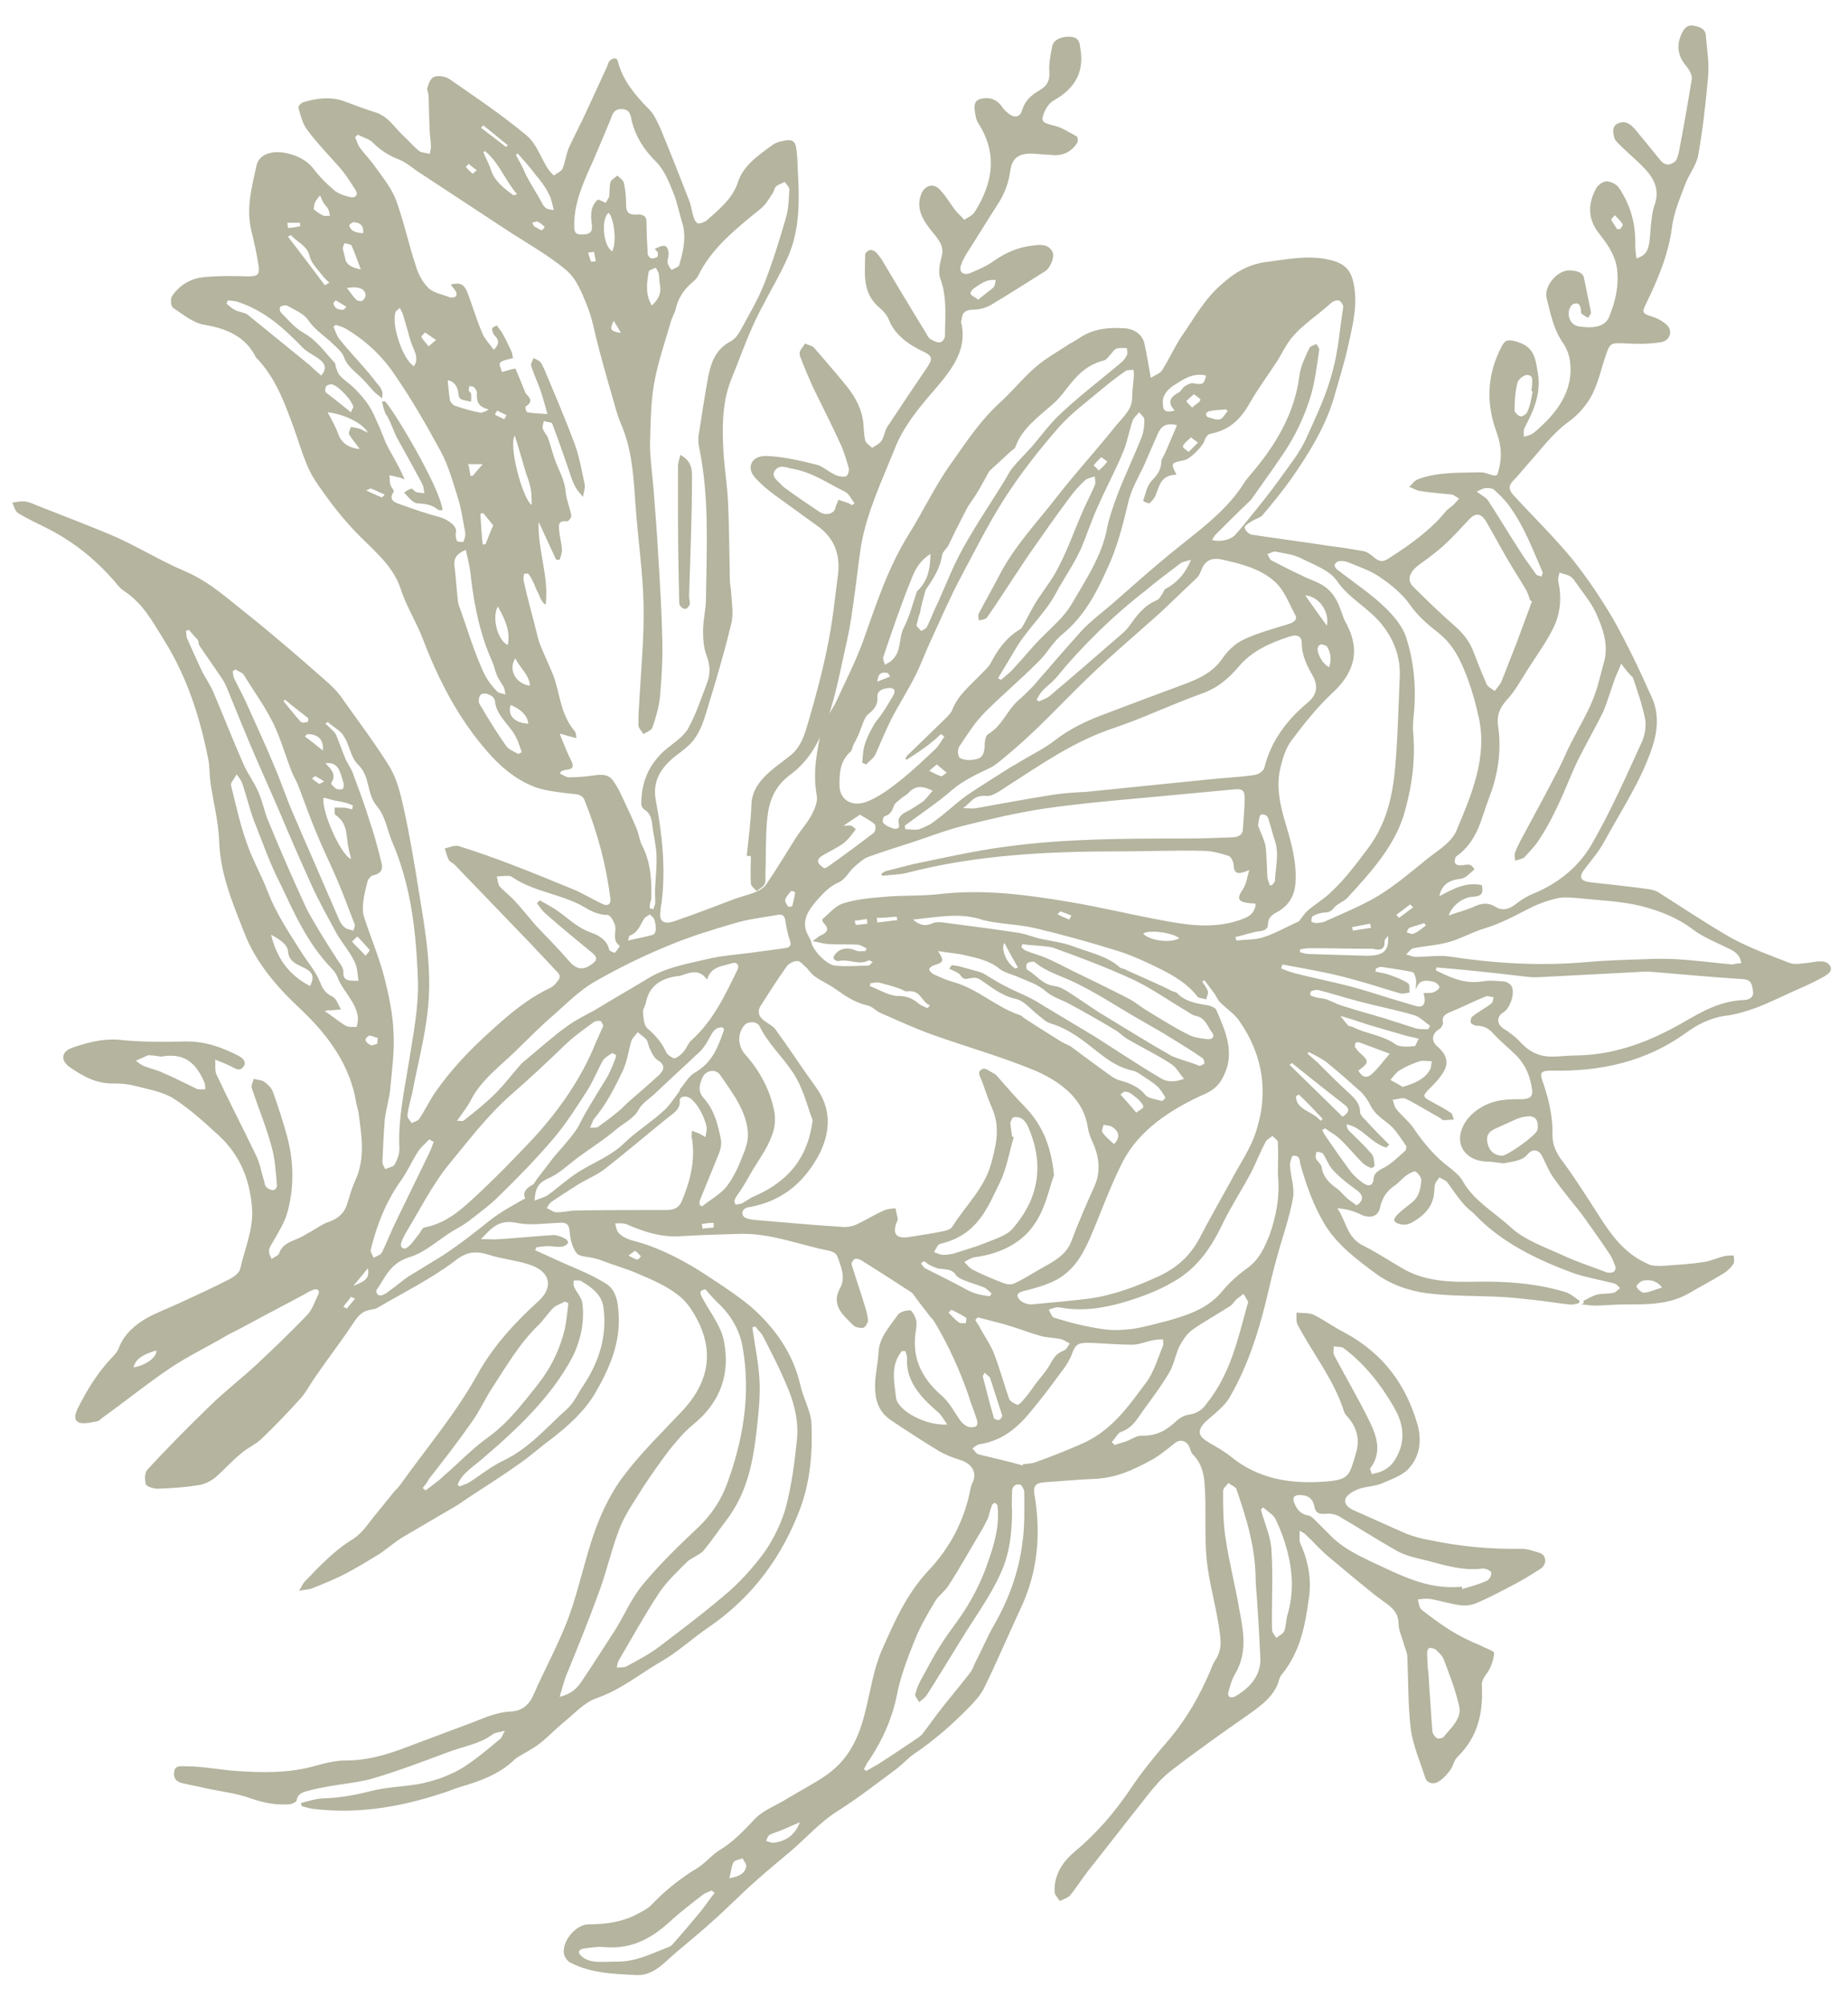<svg xmlns="http://www.w3.org/2000/svg" enable-background="new 0 0 317 344" version="1.1" viewBox="0 0 317 344" x="0px" xml:space="preserve" y="0px" style="fill: rgb(0, 0, 0);" original_string_length="59589">
<g id="__id1_swh95aesu"><path d="m271.6 223.1c0.8-0.4 1.6-0.9 2.4-1.1 0.9-0.2 1.9-0.1 2.8-0.3 0.4-0.1 0.7-0.5 1.1-0.8-0.3-0.3-0.6-0.7-1-0.8-2.3-0.6-4.7-1-6.8-1.7-6.3-2.3-12.3-5.2-16.8-9.8-0.7-0.8-1.7-1.4-2.3-2.2-1-1.1-1.8-2.4-2.7-3.6-0.3-0.4-0.9-0.6-1.4-0.9-0.2 0.4-0.6 0.7-0.7 1.1-0.2 0.5-0.1 1.1-0.2 1.6-0.2 2.3-1.7 3.9-3.9 5.1-0.4 0.2-1 0.4-1.5 0.3-0.5 0-1.2-0.3-1.4-0.6-0.2-0.2 0.2-0.8 0.5-1.1 0.7-0.7 1.5-1.3 2.4-2 1.4-1.1 1.6-2.5 1.7-3.9 0-0.5-0.5-1.2-1-1.5-0.3-0.1-1.2 0.4-1.6 0.7-0.8 0.6-1.3 1.3-2.1 1.8-1.4 1-2.1 2.3-2.4 3.8-0.3 1.3-1.5 1.8-3 1.2-0.6-0.3-1.3-0.6-2-0.8-0.6-0.2-1.3-0.3-2.3-0.4 1.6 2.3 1.6 5.1 4.6 6.5 2.4 1.2 4.6 2.7 6.9 4 3.8 2.1 8.1 2.2 12.4 2.1 5.2-0.1 10.4 0.3 15.3 1.8 0.9 0.3 1.6 1 2.4 1.5-0.1 0.1-0.1 0.3-0.2 0.4-0.5 0.1-1.1 0.3-1.6 0.2-2.1-0.2-4.2-0.6-6.3-0.8-1.8-0.2-3.6-0.4-5.5-0.5-4.1-0.2-8.3-0.1-12.4-0.6-3.3-0.4-6.4-1.5-9-3.4-3.4-2.5-6.7-5-8.8-8.5-1.9-3.2-3.1-6.6-4.1-10.1-0.2-0.7 0-1.7-1.3-1.6-0.2 0-0.6 1.2-0.5 1.8 0.1 1.8 0.8 3.7 0.5 5.4-0.6 3.4-1.8 6.7-2.7 10-0.7 2.5-1.3 5-1.9 7.6-1.4 5.7-3.2 11.3-6.2 16.5-0.9 1.7-2.8 3-4.3 4.4-1.4 1.5-1.2 2.4 0.7 3.5 1.4 0.8 2.8 1.6 4 2.6 4.4 3.5 9.7 4.5 15.5 4.1 4.6-0.3 4.5-0.9 5.7-4.9 0.7-2.3 0.2-4.4-1.5-6.3-0.3-0.3-0.5-0.6-0.6-1-1.7-5.3-5.3-9.8-7.9-14.7-0.3-0.6-0.2-1.4-0.2-2.1 1 0.1 2.2 0 3 0.4 1.8 0.9 3.4 2.1 5.2 3 6.9 3.7 10.6 9.2 12.5 15.6 0.8 2.7 0.6 5.6-1.6 7.9-1.1 1.1-2.9 1.7-4.5 2.4-1.2 0.5-2.6 0.5-3.8 0.9-0.9 0.3-1.9 0.9-2.3 1.5-0.5 0.9 0.2 1.7 1.3 2.2 3 1.3 6 2.7 9 4 1.3 0.5 2.7 0.9 4 1.1 5.2 1.1 10.4 1.6 15.8 1.5 1 0 2.1 0.4 3.1 0.7 1.2 0.4 1.3 1.9 0.2 2.7-1.7 1.1-3.5 2.2-5.3 3.1-1.9 1-3.8 2-5.7 2.8-0.7 0.3-1.7 0.5-2.6 0.4-1.8-0.2-3.6-0.8-5.4-1.1-0.7-0.1-1.4 0-2.1 0.1 0.2 0.6 0.2 1.4 0.7 1.8 2.6 2 5.3 4 8.5 5.4 0.6 0.3 1.2 0.5 1.8 0.8 0.7 0.4 2.1 0.8 2.1 1.2-0.1 1.1-0.5 2.4-1.2 3.4-0.6 0.8-1 1.4-0.9 2.3 0.2 4.4-0.6 8.6-4.2 12.1-0.6 0.6-0.7 1.5-1.2 2.2s-1.2 1.5-2 2c-0.9 0.6-2 0.3-2.3-0.6-0.9-2.8-2.1-5.5-2.5-8.4-0.5-4.1-0.4-8.2-0.6-12.4 0-0.7-0.4-1.5-0.6-2.2-0.3-1.2-0.9-2.3-0.9-3.5 0-1.6-0.9-2.6-2.2-3.5-0.8-0.6-1.7-1.2-2.5-1.9-2.5-2-5-4.1-7.5-6.2-1.4-1.2-2.5-2.5-3.8-3.7-0.2-0.2-0.4-0.3-1-0.6 0.1 1-0.1 1.7 0.2 2.3 1.4 3.1 1.9 6.3 1.4 9.4-0.6 4.4-1.4 8.9-4.5 12.8-0.3 0.3-0.5 0.7-0.6 1.1-0.7 2.6-2.8 4.2-5.2 5.9-4.6 3.2-9.1 6.4-13.5 9.8-1.9 1.5-3.4 3.5-4.9 5.4-3.1 3.9-6.1 7.8-9.2 11.7-1.1 1.4-2 2.9-3.1 4.2-0.4 0.4-1.1 0.6-1.7 0.9-0.3-0.5-0.9-1-0.9-1.6-0.1-2.7 1.2-5 3.5-6.9 3.7-3.1 6.7-6.6 9.3-10.4 2.1-3.2 4.6-6.2 7.1-9.1 2.9-3.5 5-7.3 6.7-11.2 0.3-0.7 0.5-1.4 0.9-2 1.5-2.1 0.9-4.2 0.6-6.4-0.6-3.6-1.6-7.2-2-10.8-0.4-4-0.1-8.1-0.3-12.1-0.1-2.1-0.3-4.3-2.1-6.1-0.4-0.4-0.4-1-0.7-1.5-0.5-0.9-1.6-1.1-2.4-0.4-1.4 1.1-2.8 2.3-4.4 3.1-2.8 1.5-5.6 2.8-9.1 3-3 0.1-5.9 0.4-8.9 0.6-1.5 0.1-1.8 0.7-1.7 1.8 1.2 6.9 0.7 13.5-2.4 20-2.1 4.5-4 9-6.2 13.5-0.6 1.2-1.6 2.3-2.6 3.3-2.8 2.9-5.9 5.6-9.3 7.9-1.3 0.9-2.3 2.1-3.6 3-3.1 2.3-6.2 4.7-9.5 6.8-3.2 2-5.4 4.6-8.1 6.9-2 1.7-4.1 3.4-6.1 5.2-2.5 2.2-4.8 4.6-7.3 6.8-2.6 2.4-5.5 4.6-8.1 7-1.4 1.3-3 2.4-5.1 2.3-3.8-0.2-7.7-0.3-11.2-2.1-0.4-0.2-0.7-0.5-0.9-0.9-1.2-1.9 1.4-5.7 4-5.7 2.9 0 5.7-0.4 8.2-1.7 0.9-0.5 2-1 2.6-1.7 2.3-2.4 4.9-4.5 7.9-6.3 1.4-0.9 2.4-2.2 3.7-3 2.5-1.5 4.3-3.5 6.2-5.5 1.4-1.4 3.6-2.2 5.5-3.4 2.3-1.4 4.7-2.6 6.8-4.1 4.2-3 5.7-7.2 6.7-11.5 0.8-3.3 1.3-6.7 2.7-9.9 2.1-4.7 4.1-9.4 7.9-13.5 3.9-4.1 6.3-8.9 7.3-14.2 0.1-0.4 0.2-0.8 0.4-1.1 0.7-1.6-0.2-3.1-2.1-3.7-1.3-0.4-2.6-0.9-3.8-1.6-2.8-1.7-5.4-3.4-8.1-5.2-2.3-1.5-2.8-3.7-2.8-5.9 0-1.9 0.5-3.9 0.6-5.8 0.1-2.5 1.9-4.4 3.3-6.4 0.3-0.5 1.4-0.8 2.1-0.8 0.3 0 0.8 0.9 1 1.5s0.1 1.3 0 2c-0.7 4.3 0.7 7.9 4.4 11.1 1.4 1.2 2.2 2.9 3.3 4.4 0.3 0.4 0.8 0.8 1.3 1 0.4 0.1 1.2 0.1 1.4-0.2 0.2-0.2 0.2-0.8 0-1.2-0.4-1.4-1-2.7-1.4-4.1-1.5-4.3-3.4-8.5-5.8-12.5-0.2-0.4-0.6-0.7-0.9-1.1-0.7-1-1.5-1.9-2.2-2.9-0.3-0.4-0.5-0.8-0.9-1.1-2.8-1.8-5.7-3.7-8.6-5.5-0.3-0.2-0.9-0.3-1.1-0.2-0.3 0.2-0.6 0.7-0.5 1 0.7 2.3 1.5 4.6 2.2 6.9 0.3 0.9 0.5 1.7 0.6 2.6 0 0.4-0.4 1.1-0.8 1.3-0.5 0.1-1.4-0.1-1.7-0.4-1.8-1.8-3.9-3.5-2.3-6.4 1-1.7 0.2-3.7-0.5-5.5-0.1-0.4-0.8-0.8-1.3-0.9-5.2-1-10.1-3.1-15.6-2.9-3.4 0.1-6.8 0.2-10.1 0.4s-6.2-0.8-9-2c-0.6-0.3-1.4-0.2-2.1-0.2 0.2 0.5 0.2 1.2 0.6 1.6 0.7 0.8 1.8 1.2 3 1.5 2.2 0.6 4.4 1.5 6.4 2.5s3.9 2.1 5.7 3.3c2.6 1.7 5.2 3.4 7.5 5.3 4.4 3.8 7.4 8.3 8.6 13.6 0.5 2.2 1.8 4.4 1.9 6.6 0.2 4.9-0.2 9.7-1.9 14.4-3 8-7.9 15.1-15.8 20.5-2.8 1.9-5.2 4.2-8.2 5.9-3.6 2.1-6.7 4.7-10.9 6.2-2.1 0.7-3.7 2.5-5.4 3.9-1.5 1.2-2.8 2.6-4.3 3.8-1 0.8-2.3 1.5-3.5 2.2-0.4 0.2-0.8 0.5-1.1 0.8-2 1.9-4.6 3.1-7.4 4-1.2 0.4-2.4 0.7-3.6 1.2-7.5 2.6-15.2 4.1-23.4 3.1-0.7-0.1-1.4-0.3-2-0.5 0-0.2 0-0.3-0.1-0.5 1.3-0.3 2.6-0.8 4-0.8 2.8-0.1 5.5-0.6 8.2-1.3 2.5-0.6 5.1-0.7 7.7-1.1 1.3-0.2 2.6-0.6 3.9-1 1.6-0.6 3.2-1.3 4.5-2.2 2.1-1.4 4-3 5.9-4.6 0.3-0.2 0.4-0.7 0.8-1.4-1 0.3-1.8 0.3-2.2 0.7-2.2 1.6-5 2-7.6 3-4.3 1.6-8.5 3.2-12.9 4.5-2.5 0.7-5.2 0.9-7.8 1.4-1.1 0.2-2.2 0.4-3.2 0.7-1 0.2-1.9 0.6-2 1.6 0 0.3-0.7 0.6-1.1 0.7-2.4 0.2-4.5-0.2-6.8-1-2.5-0.9-5.3-1.2-8-1.8-1.2-0.3-2.5-0.5-3.7-0.8-1.3-0.3-1.6-1.1-1.4-2.1s1.2-0.8 2-0.8c2.9 0 5.8 0.6 8.6 0.8 4.4 0.3 8.9 0.4 13.3-0.8 1.8-0.5 3.7-1 5.6-1 3.5 0 6.6-0.9 9.6-2l12-4.5c2.1-0.8 4.2-1.8 6.7-1.9 1.8-0.1 3-1.1 3.7-2.6 2-4.6 4.5-9.1 6.2-13.7 1.8-5 2.8-10.2 4.6-15.1 1.2-3.2 2.8-6.5 5-9.3 2.9-3.8 6.4-7.2 9.7-10.7 4.4-4.6 5.6-9.7 3-15.2-0.9-1.8-2-3.7-3.7-4.9-1.9-1.5-4.3-2.5-6.6-3.5-2-0.9-4.2-1.5-6.3-2.3-0.4-0.2-0.9-0.3-1.3-0.4-1.1-0.3-2.7-0.3-3.1-0.9-0.8-1.1-1.1-2.5-1.2-3.8s-0.7-1.5-1.9-1.4c-2.4 0.1-4.9 0.5-7.2 0-3-0.6-4.2 0.8-6.1 2.8 1.3 0 2.3 0.1 3.2 0 3.1-0.2 6.1-0.5 9.2-0.7 0.7 0 1.4 0.3 2 0.6 0.3 0.1 0.7 0.7 0.5 0.8-0.2 0.3-0.7 0.6-1.1 0.6-0.7 0.1-1.5-0.1-2.2-0.1s-1.4 0.1-2.1 0.2c-0.1 0.2-0.1 0.3-0.2 0.5l3.3 1.5c3 1.4 6.1 2.5 8.8 4.2 1.8 1.1 2.1 3.2 2.2 5.1 0.4 4.9-1.5 9.4-4 13.7-1.9 3.2-4.7 5.7-7.7 8-1.8 1.3-3.4 2.8-5.3 4.1-2.8 2-5.8 3.9-8.7 5.8-0.9 0.6-1.7 1.2-2.6 1.7l-8.7 5.1c-1.5 0.9-2.8 2.1-4.2 3-1.8 1.1-3.6 2.2-5.5 3.2s-3.9 1.8-5.9 2.6c-0.5 0.2-1.2 0.2-2.2 0.4 0.5-0.8 0.6-1.2 1-1.6 2.5-2.6 5-5.3 8.3-7.3 1.7-1.1 2.8-3 4.1-4.5 1-1.2 2-2.5 3-3.7 0.3-0.3 0.6-0.6 0.9-1 4.5-6.3 9.6-12.3 13.3-19 2.6-4.7 6.3-8.8 10.5-12.6 2.7-2.5 1.9-5.2-1.8-6.3-2.2-0.7-4.5-0.9-6.7-1.6-2.5-0.8-4-0.5-6.1 1.2-4 3-8.7 5.3-13.1 7.9-0.3 0.2-0.7 0.2-1.1 0.3-1.4 0.2-2.1 1-2.8 2-2.1 3.2-4.5 6.3-6.7 9.5-1 1.4-1.7 2.9-2.9 4.1-2 2.2-4.1 4.4-6.3 6.5-1 1-2.5 1.6-3.6 2.6-1.6 1.3-2.9 2.8-4.4 4.1-0.8 0.6-1.9 1.2-3 1.3-2.3 0.4-4.6 0.5-6.9 0.6-0.7 0-1.9-0.4-2-0.8-0.2-0.8-0.2-1.9 0.3-2.5 3.5-3.8 7.2-7.5 10.9-11.1 2.5-2.4 5.2-4.5 7.7-6.8 3-2.8 6-5.7 8.8-8.6 0.9-1 1.3-2.3 1.9-3.5 0.3-0.7-0.1-1.1-0.9-0.8s-1.5 0.8-2.3 1.2c-3.6 1.9-7.2 3.8-10.9 5.8-0.6 0.3-1.3 0.6-1.9 1-3.1 1.8-6.4 3.4-9.4 5.4-4 2.7-7.7 5.7-11.6 8.5-0.3 0.2-0.5 0.5-0.8 0.6-1 0.2-2.2 0.5-3.1 0.3-1.2-0.4-0.8-1.5-0.4-2.4 1.6-3.2 3.4-6.2 6-8.9 0.5-0.5 0.9-1 1.1-1.6 0.9-2.3 2.7-3.9 5-5.2 1.5-0.8 3.1-1.4 4.6-2.1 0.2-0.1 0.5-0.2 0.7-0.3 3-1.4 5.9-2.7 8.8-4.2 0.7-0.4 1.5-1 1.7-1.7 0.8-3.6 2.4-7 2-10.8-0.4-4.5-2-8.7-5.7-12.1-2.4-2.2-4.9-4.5-7.7-6.3-1.9-1.2-4.4-1.6-6.7-2.2-1.1-0.3-2.3-0.4-3.5-0.4-3 0.1-5.3-1.2-7.5-2.7-1.8-1.2-1.7-2.8 0.5-3.5 2.4-0.8 4.9-1.5 7.7-1.3 3.7 0.4 7.5 0.4 11.3 0.3 3.5-0.1 6.5 1 9.4 2.5 0.9 0.5 1.3 1.2 0.7 1.9-0.7 0.8-1.4 0.2-2.2-0.2s-1.7-0.7-2.6-1.1c0.1 0.8-0.1 1.7 0.2 2.5 2.2 4.7 4.6 9.3 6.8 13.9 0.7 1.4 0.9 2.9 1.4 4.4 0.1 0.4 0.1 0.8 0.4 1.1s0.8 0.5 1.2 0.5c0.3 0 0.7-0.6 0.6-0.9-0.2-2.2-0.3-4.4-0.9-6.5-0.9-3.4-2.3-6.7-3.4-10.1-0.2-0.5 0.2-1 0.3-1.6 0.6 0.2 1.4 0.2 1.8 0.5 0.6 0.4 1.2 1 1.5 1.7 0.9 2.5 1.7 5 2.4 7.5 1.2 4.4 1.3 8.8 0.1 13.2-0.5 1.8-1.6 3.5-2.5 5.1-0.8 1.3-0.9 1.5-0.2 2.9 0.5-0.4 1.2-0.6 1.3-1 0.6-1.9 2.7-2.1 4.2-3 0.6-0.4 1.3-0.7 1.9-1.1 0.8-0.5 1.6-1 2.5-1.3 1.7-0.6 2.7-1.7 3.1-3.2 0.4-1.3 0.8-2.7 1.4-4 1.7-3.8 1-7.6 0.5-11.5-0.1-0.6-0.3-1.1-0.4-1.7-1-6.3-4.7-11.5-9.6-16.1-4.1-3.8-7.6-8-9.5-12.8-2-5.1-4.2-10.2-4.4-15.8-0.1-3.4-1-6.8-1.5-10.2-0.2-1.4-0.1-2.8-0.4-4.1-1.4-7.1-3.6-14-7.6-20.4-1.9-3-3.5-6.2-6.9-8.4-0.7-0.5-1.2-1.2-1.8-1.9-3.2-3.6-6.9-6.6-11.5-8.9-1.6-0.8-3.3-1.6-4.8-2.5-0.5-0.3-0.7-1.2-1-1.8 0.7-0.1 1.5-0.3 2.2-0.2s1.4 0.4 2.1 0.7c4.5 1.8 9.1 3.5 13.5 5.4 4 1.8 7.7 4.1 11.7 5.8 4.5 1.9 7.7 5 11.3 7.8 4.6 3.7 9.1 7.6 13.5 11.5 1 0.9 1.9 1.9 2.6 3 2.7 3.8 5.5 7.5 7.9 11.4 1.2 2.1 1.8 4.5 2.3 6.8 1.1 4.9 1.9 9.8 2.7 14.8 1.1 6.6 2.2 13.2 1.5 19.8-0.5 4.9-1.8 9.7-2.7 14.5-0.3 1.3-0.7 2.5-0.8 3.8-0.1 0.4 0.5 0.9 0.7 1.3 0.4-0.2 1.1-0.4 1.3-0.7 1-1.5 1.7-3 2.7-4.5 2.7-3.9 6-7.4 9.7-10.7 3.1-2.8 6.1-5.4 10.1-7.3 0.6-0.3 1.1-0.9 1.5-1.5 0.2-0.3 0.1-0.8-0.2-1.1l-4.8-5.1c-4.3-4.5-8.6-8.9-12.9-13.4-0.3-0.3-0.8-0.5-1-0.8-0.3-0.6-0.5-1.3-0.7-2 0.8-0.2 1.7-0.6 2.4-0.4 3.2 1 6.3 2.1 9.4 3.3 3.4 1.3 6.8 2.7 10.2 4.1 1.7 0.7 3.3 1.7 5 2.5 1 0.5 1.5 0 1.4-0.9-0.7-5.7-2.2-11.3-4.4-16.8-0.4-1.1-1.3-1.1-2.5-1.2-2.3-0.3-4.7-0.5-6.7-1.4-3-1.3-5.4-3.4-7.4-5.7-5.2-5.9-8.5-12.5-11.2-19.5-1.1-2.9-2.9-5.7-3.8-8.6-1.4-4.2-5.1-6.9-8.1-10.1-1.4-1.5-2.8-3.2-4-4.8-1.3-1.8-2.7-3.6-3.6-5.5-1.1-2.4-1.8-4.9-2.7-7.4-1.5-4-2.9-8-6-11.4l-0.4-0.4c-1.6-3.3-4.6-4.9-8.8-5.6-2-0.3-3.7-1.8-5.4-2.9-0.4-0.3-0.5-1.5-0.2-2 1.2-1.8 3.1-3.1 5.7-3.3 2.4-0.2 4.8-0.2 7.3-0.1 1.5 0 2-0.2 1.9-1.5-0.3-2.2-0.8-4.3-1.3-6.4-0.9-3.8 0.1-7.5 0.9-11.1 0.4-1.9 2.5-2.6 4.8-2.2 2.2 0.4 3.9 1.3 5.1 2.9 1 1.3 2.1 2.4 3.4 3.5 0.7 0.6 1.8 1 2.8 1.2 0.9 0.2 1.4-0.4 0.9-1.2-0.8-1.2-1.5-2.4-2.5-3.6-1.9-2.2-4-4.3-5.7-6.6-0.9-1.1-1.2-2.5-1.6-3.9-0.1-0.3 0.5-0.9 0.9-1 2.4-0.7 4.8-1 7.3 0 1.6 0.6 3.2 1.2 4.8 1.7 2.4 0.7 3.4 2.6 4.9 4 1 0.9 1.8 1.9 2.8 2.7 0.4 0.3 1.2 0.3 1.8 0.5 0.1-0.5 0.3-1 0.2-1.5 0-0.9-0.2-1.8-0.2-2.7-0.1-1.9-0.1-3.9-0.2-5.9 0-0.4-0.3-0.8-0.2-1.2 0.2-0.7 0.5-1.6 1.1-1.9 0.7-0.3 2-0.1 2.6 0.3 4.5 3.1 9.1 6.2 13.3 9.7 1.7 1.4 2.4 3.7 3.6 5.6 0.3 0.5 0.7 0.9 1.1 1.3 0.5-0.4 1.3-0.7 1.5-1.2 0.5-1.2 0.6-2.5 1.1-3.6 0.9-2 2-4 2.9-6 1.2-2.6 2.4-5.2 3.6-7.8 0.2-0.4 0.2-0.8 0.5-1.1 0.2-0.2 0.6-0.4 0.9-0.4 0.2 0 0.5 0.3 0.5 0.6 0.8 3.1 2.9 5.7 5.3 8.1 1 1 1.5 2.3 2.1 3.6 1.7 4.1 3.3 8.2 4.9 12.3 0.3 0.9 0.4 1.8 0.7 2.7 0.1 0.4 0.4 0.9 0.7 1 0.4 0.1 1-0.2 1.4-0.4 2.3-2 4.6-3.9 5.5-6.7s3.5-4.6 6-6.4c0.4-0.3 1-0.5 1.6-0.6 1.6-0.4 2.2-0.1 2.4 1.3 0.1 0.8 0.2 1.7 0.2 2.5 0.2 4.2 0.5 8.4-0.5 12.6-0.4 1.9-1.2 3.7-2.1 5.5-1.5 3-3.3 6-4.7 9-1.6 3.4-2.8 6.9-4.2 10.3-1.5 4-1.4 8.1-1.2 12.2 0.2 3 0.7 5.9 0.8 8.9 0.2 4.4 0.2 8.7 0.3 13.1 0 0.6 0.2 1.2 0.2 1.8 0.1 1.9 0.5 3.9 0 5.7-1.2 5-2.7 10-4.2 14.9-0.5 1.6-1 3.2-2 4.6-0.8 1.2-2.2 2.2-3.4 3.1-2.6 2.1-3.9 4.4-3.3 7.6 1.1 5.8 1.7 11.6 1 17.4-0.1 0.5-0.2 1.1-0.2 1.6-0.3 1.6 0.5 2.3 2.3 1.7 3.5-1.2 6.9-2.5 10.3-3.8 1.1-0.4 2.3-0.7 3.4-1.1 0.8-0.3 1.7-0.8 2.1-1.4 1.8-2.6 3.4-5.3 5.1-8 0.9-1.4 2.1-2.7 2.8-4.1 0.5-1 1-2.2 0.8-3.2-0.7-3.9 0-7.7 0.9-11.5 0.4-1.6 1.7-3 2.4-4.5 1.6-3.5 3.4-7 4.7-10.6 2.2-6.2 4.2-12.4 7.8-18.2 2.5-4 4.5-8.3 7.3-12.2 2.6-3.7 5.1-7.5 8.7-10.7 2-1.9 3.7-4 5.8-5.8 1.5-1.3 3.4-2.4 5.1-3.5 0.7-0.5 1.6-0.9 2.3-1.4 2.3-1.6 5-1.9 7.8-1.7 1.8 0.1 3.1 1.2 3.4 2.6 0.4 1.8 0.7 3.6 1.1 5.9 0.8-0.5 1.7-0.8 2-1.4 1.2-1.9 2.1-4 3.4-5.9 2.1-3 3.8-6.2 6.7-8.7 2.2-2 4.6-3.5 7.9-3.9s6.5-1.1 9.9-0.5c2.8 0.5 4.2 1.4 4.8 3.8 0.9 3.7 0 7.3-0.8 10.9-0.7 3.2-1.7 6.3-2.6 9.5-1.5 4.8-4.2 9.2-7.2 13.5-1.5 2.1-3.2 4.2-4.9 6.2-0.4 0.5-1.3 0.7-1.9 1.1-0.5 0.3-1.3 0.8-1.2 1.1 0.1 0.5 0.8 1.2 1.3 1.2 4.6 0.7 9.2 1.3 13.8 2 1.7 0.2 3.5 0.5 5.2 0.8 0.7 0.1 1.3 0.6 1.8 1 0.9 0.8 1.6 1 2.7 0.2 3.6-2.3 7.1-4.8 9.7-8 0.4-0.5 1-0.8 1.4-1.2 0.3-0.3 0.6-0.7 0.9-1-0.4-0.2-0.8-0.6-1.3-0.7-1.8-0.2-3.6-0.3-5.4-0.6-0.7-0.1-1.2-0.5-1.9-0.7 0.5-0.4 0.9-1.1 1.5-1.3 3.4-1.3 7.1-1.1 10.8-1.2 0.4 0 0.7 0.1 1.1 0.2 1.8 0.6 1.7 0.6 2.1-1.1 0.5-2.2 0.2-4.2-0.6-6.3-1.7-4.8-1.5-9.7 1-14.4 0.6-1.2 1.2-1.2 2.6-0.8 3.1 0.9 3.2 3.1 3.6 5.4 0.6 3.4-0.7 6.4-2.3 9.4-0.2 0.4-0.1 1-0.1 1.5 0.6-0.2 1.2-0.3 1.6-0.6 4.1-3.4 7-7.3 6.3-12.4-0.1-0.9-0.5-2-1-2.8-1.8-2.5-2.3-5.2-3-8-0.5-2 1.9-5.1 4.4-4.7 1 0.1 1.8 0.4 2 1.2 0.4 2 0.8 3.9 1.2 5.9 0.1 0.3-0.3 0.7-0.5 1-0.4-0.2-0.8-0.5-1.1-0.7-0.1-0.1-0.1-0.3-0.1-0.5-0.1-0.6-0.1-1.5-1.2-1.2-0.5 0.1-0.9 0.9-0.9 1.5-0.1 1.3 0.7 2.3 1.9 2.4 2.8 0.4 4.4-0.2 5-1.6 1.2-2.9 1.8-5.8 1.3-8.8-0.2-1-0.6-2-1.2-3-0.6-1.1-1.5-2.1-2.2-3.1-1.6-2.4-1.4-4.8-0.1-7.2 0.3-0.6 1.2-1.2 1.8-1.2 0.7 0 1.7 0.5 2.1 1.1 2.1 3.1 2.9 6.4 2.8 9.9 0 0.7 0.1 1.3 0.2 2.2 1.8-0.5 2-1.6 2.2-2.6 0.2-1.3 0.2-2.7 0.4-4 0.1-0.8 0.2-1.7 0.5-2.5 0.9-2.4 0.1-4.4-1.6-6.2-1.4-1.5-3-2.8-4.5-4.3-0.3-0.3-0.7-0.7-0.8-1.1-0.2-0.9-0.5-2 0.8-2.5 1.2-0.5 2.1 0.3 2.8 1.1 1.5 1.8 3 3.7 4.5 5.5 0.3 0.3 0.9 0.6 1.3 0.5 0.5-0.1 1.2-0.5 1.3-0.9 0.4-0.9 0.5-1.9 0.7-2.9 0.7-3.6 1.3-7.2 1.9-10.8 0.1-0.7-0.4-1.6-0.9-2.2-1.6-1.9-1.8-3.8-0.7-5.9 0.4-0.7 0.9-1.3 1.9-1.1s2 0.5 2.1 1.6c0.2 2.4 0.6 4.7 0.4 7.1-0.4 4.5-0.9 9.1-1.7 13.5-0.3 1.8-1.7 3.4-2.3 5.2-0.9 2.4-1.9 4.7-2.2 7.2-0.6 4.6-2.4 8.9-4.5 13.2-0.7 1.4-0.5 1.6 1.1 2.1 1 0.3 2 0.9 2.6 1.5 1 1.1 0.4 2.7-1.2 2.9-1.9 0.3-3.9 0.3-5.8 0.2-2.6-0.1-2.8-0.2-3.5 1.9-0.8 2.3-1.3 4.7-2.4 6.9-0.9 1.7-2.3 3.4-4 4.6-3 2.2-4.9 5-7.3 7.6-0.7 0.8-1.4 1.7-2.2 2.5-0.9 0.9-0.8 1.6 0 2.5 3.4 3.7 7 7.2 10.2 11.1 2.6 3.3 4.9 6.7 7 10.3 2.4 4.3 4.5 8.7 6.5 13.2 1.3 2.8 1.1 5.7 0.1 8.7-1.9 5.7-5.3 10.8-8.2 16.1-0.9 1.7-2.3 3.3-3.5 4.9-0.9 1.2-0.6 1.9 1.1 2.1 3.4 0.4 6.7 0.7 10.1 1.2 0.6 0.1 1.3 0.3 1.7 0.6 4.1 2.6 8.1 5.3 12.3 7.7 3.1 1.7 6.6 3 10 4.3 0.9 0.4 2.3 0.1 3.4 0 1.3-0.2 2.9-0.6 3.6 0.5s-0.9 1.8-1.8 2.3c-1.5 0.8-3.1 1.5-4.7 2.2-2 0.9-4 1.9-6.1 2.7-1.7 0.6-3.5 1.2-5.4 1.4-2.7 0.4-4.9 1.6-6.8 3-6.7 4.8-14.4 6.6-23 6.4-1.6 0-2 0.3-1.6 1.5 1.1 3.1 1.9 6.3 1.8 9.6 0 1.8 0.8 3.3 2 4.8 2.4 3.3 4.5 6.7 6.7 10.1 2 3 4.2 5.7 8 7.3 0.6 0.2 1.3 0.2 2 0.2 2.5-0.2 5-0.3 7.4-0.7 1.2-0.2 2.2-0.7 3.4-1 0.5-0.1 1.1-0.1 1.6-0.1 0 0.5 0.2 1.1-0.1 1.5-0.4 0.6-1 1.2-1.7 1.6-1.9 1.2-3.9 2.2-5.9 3.4-3.5 2-7.4 1.9-11.3 1.9-1.6 0-3.3 0.2-4.9 0.2-0.8 0-1.6-0.2-2.4-0.2 0.7-0.1 0.6-0.4 0.5-0.6zm-160.1-67.3c0.2 0 0.4 0.1 0.6 0.1 0.1-0.4 0.3-0.8 0.3-1.1 0-1-0.1-1.9 0-2.9 0.1-1.8 0.3-3.7 0.2-5.5-0.1-1.6-0.5-3.2-0.7-4.8-0.1-1.1-0.3-2.1-1.4-2.8-0.3-0.2-0.5-0.6-0.5-0.9 0-3.5 1.1-6.6 4-9.2 1.4-1.2 3.2-2.3 4-3.7 1.4-2.5 2.3-5.3 3.3-7.9 0.6-1.6 0.5-3.1-0.1-4.7-0.5-1.3-0.6-2.8-0.6-4.2 0-1.9 0.5-3.7 0.5-5.6 0.1-8.5 0.6-17.1-1.1-25.5-0.2-0.9-0.3-1.9-0.1-2.8 0.5-3.3 1-6.5 1.6-9.8 0.5-2.3 1.2-4.6 3.9-6 0.7-0.4 1.2-1.1 1.6-1.8 1.4-2.6 2.9-5.1 4-7.8 1.5-3.8 2.7-7.7 3.8-11.5 0.5-1.6 0.5-3.3 0.6-4.9 0-0.4-0.5-0.9-0.8-1.3-0.5 0.3-1.1 0.4-1.5 0.8-0.3 0.3-0.3 0.8-0.6 1.2-0.6 0.9-1.1 1.8-1.9 2.5-4.2 3.4-8.5 6.8-10.8 11.5-0.2 0.4-0.5 0.8-0.9 1.1-1.6 1.3-2.6 2.9-3 4.7-0.2 0.8-0.7 1.6-0.9 2.4-1 3.5-2.2 6.9-2.8 10.4-0.6 3.4-0.6 6.9-0.7 10.4 0 2.5 0.4 5.1 0.6 7.6 0.3 3.8 0.6 7.6 0.8 11.3 0.3 4.8 0.6 9.6 0.7 14.4 0.1 3.4-0.1 6.8-0.4 10.1-0.2 1.7-0.7 3.5-1.3 5.2-0.2 0.5-1 0.7-1.5 1.1-0.3-0.5-0.9-1-0.9-1.6 0-1.6 0.1-3.1 0.2-4.7 0.3-5.2 0.8-10.5 0.7-15.7-0.1-5.8-1-11.6-1.4-17.5-0.3-4.2-0.5-8.4-2-12.5-0.4-1.1-0.9-2.1-1.2-3.2-1.1-3.8-2.2-7.6-3.2-11.4-0.6-2.3-1-4.7-1.9-6.9s-1.8-4.6-3.6-6.1c-3.1-2.6-6.9-4.7-10.4-7-4.9-3.2-9.7-6.4-14.6-9.6-1.3-0.8-2.4-1.9-3.8-2.4-1.8-0.7-3.2-1.7-4.4-2.9-0.6-0.6-1.6-0.8-2.5-1.3-0.2 0.1-0.3 0.3-0.5 0.4 0.3 0.6 0.4 1.2 0.8 1.8 0.9 1.2 2 2.3 2.8 3.5 1.3 1.8 2.8 3.7 3.5 5.7 1.3 3.6 2.1 7.4 3.3 11 0.4 1.4 1.1 2.8 2.2 3.9 0.8 0.8 2.4 1.1 3.7 1.6 0.3 0.1 0.8 0 1-0.2s0.1-0.6 0-0.8c-0.2-0.4-0.6-0.8-0.9-1.2 1.6-0.4 2.3-0.1 2.9 1.4 0.9 2.4 1.6 4.8 2.6 7.1 0.4 0.9 1.2 1.7 1.9 2.7 1-1 0.9-1.7 0.2-2.4-0.3-0.3-0.5-0.8-0.5-1.3 0-0.1 0.5-0.3 0.8-0.5 0.3 0.4 0.6 0.8 0.9 1.2 0.6 1.1 1.1 2.1 1.6 3.2 0.2 0.4 0.2 0.9 0.3 1.2-1 0.3-1.9 0.4-2.2 0.8-0.3 0.3 0.2 1.1 0.3 1.6 0.7-0.2 1.3-0.4 2.3-0.6 0.5 1.1 1 2.4 1.5 3.6 0.1 0.3 0.2 0.6 0.4 0.8 0.8 0.8 1 1.4-0.1 2.1-0.2 0.1 0.1 0.9 0.2 1 1.1 0.2 2.2 0.2 3.5 0.3-0.4-1.5-0.8-2.9-1.3-4.4-0.5-1.3-1.1-2.6-1.5-3.9-0.1-0.4 0.3-0.8 0.4-1.3 0.4 0.2 0.9 0.4 1.2 0.7 0.3 0.4 0.5 0.9 0.7 1.3 1.8 4.3 3.6 8.5 5.2 12.8 0.8 2.2 1.2 4.6 1.7 6.9 0.1 0.7-0.2 1.4-0.3 2.1-0.5-0.6-1.1-1.2-1.4-1.9-0.5-0.9-0.8-2-1.1-2.9-0.9-2.6-1.8-5.2-2.8-7.8-0.1-0.2-0.9-0.2-1.4-0.4-0.1 0.4-0.3 0.9-0.2 1.3 0.2 0.6 0.7 1.1 0.9 1.6 0.4 1.1 0.7 2.3 1.1 3.5 0.6 1.8 1.7 3.5 1.9 5.5 0.1 1.4 0.7 2.8 1 4.3 0.1 0.3-0.5 1-0.7 1-1.7-0.2-1.4 0.8-1.4 1.5 0.1 1.1 0.4 2.2 0.5 3.3 0 0.6-0.2 1.2-0.4 1.8h-0.6c-1-2.2-2-4.3-3-6.5-0.2 4.8 1.8 9.4 1.2 14.2-0.5-0.3-0.7-0.7-0.9-1.1-0.2-0.5-0.4-1-0.7-1.5-0.2-0.5-0.4-1.1-0.7-1.6-0.2-0.4-0.4-0.8-0.7-1.1-0.1-0.1-0.7 0-0.7 0-0.1 0.4-0.1 0.8-0.1 1.1 0.6 2.7 1.3 5.3 2 8 0.3 1.1 0.5 2.2 0.9 3.2 0.7 1.7 1.5 3.4 2.2 5.1 1.2 3.2 1.2 6.7 3.7 9.6 0.2 0.3 0.2 0.7 0.3 1.2-1.1-0.3-1.9-0.5-2.9-0.8 0.7 1.8 1.3 3.3 2 4.7 0.4 0.8 0.4 1.4-0.8 1.5-0.3 0-0.7 0.2-1 0.3 0 0.1-0.1 0.2-0.1 0.4 0.5 0.2 1 0.6 1.5 0.6 1.4 0 2.7-0.1 4.1-0.3 1.3-0.2 2.6-0.3 3.4 0.8 0.6 0.8 1.1 1.7 1.5 2.6 0.9 1.9 1.8 3.8 2.6 5.7 0.4 1 0.5 2.1 1 3 1.5 3 1.6 6.1 1.5 9.2-0.3 0.8-0.3 1.2-0.2 1.5zm69.3 45.7c-0.8 2.2-1.4 5.5-3.2 8.2-2.1 3.3-5.8 5.3-10.4 5.9-0.6 0.1-1.2 0.5-1.8 0.8 0.5 0.5 0.9 1.1 1.6 1.4 1.7 0.9 3.5 1.6 5.3 2.3 0.5 0.2 1.3 0.2 1.7 0 1.5-0.7 2.9-1.6 4.3-2.4 2.3-1.3 4.6-2.4 5.5-4.9 1.2-3.2 2.6-6.4 4-9.5 1.1-2.6 0.7-5.2-0.5-7.7-0.3-0.7-0.6-1.5-0.7-2.3-0.7-4.6-4.3-7.6-8.8-9.6-5.7-2.4-11.8-4.1-17.7-6.2-3.1-1.1-6.1-2.5-9.1-3.8-0.8-0.4-1.5-1.2-2.3-1.3-2.1-0.5-3.7-1.6-5.4-2.8-1.1-0.8-2.5-1.4-3.6-2.2-0.5-0.4-0.9-0.9-1.3-1.4-0.5-0.4-1.1-1.2-1.6-1.2-0.7 0-1.6 0.5-1.9 1-1.5 2.1-2.9 4.3-4.3 6.5-0.8 1.1-0.5 2.1 0.7 2.9 0.6 0.4 1.3 0.8 1.7 1.3 2.4 3.3 4.6 6.7 7 10 2.7 3.7 2.4 7.7 0.6 11.3-2.3 4.4-5.9 8.1-12 9.2-0.3 0-0.5 0.1-0.7 0.2-0.8 0.4-0.7 1.4 0.1 1.7 0.4 0.2 0.9 0.2 1.4 0.3 5 0.4 10 0.9 15 1.2 0.9 0.1 1.9-0.1 2.7-0.5 1.5-0.7 2.9-1.6 4.5-2.3 0.6-0.3 1.3-0.3 2-0.4 0.1 0.6 0.3 1.2 0.4 1.9 0 0.2-0.2 0.5-0.3 0.8-0.6 1.9 0.2 2.6 2.5 2.2 1.9-0.3 3.9-0.6 5.8-1 0.5-0.1 1.2-0.4 1.4-0.8 2.2-3.5 5.5-6.6 6.6-10.7 0.9-3.2 1.6-6.3 0.2-9.5-0.7-1.6-1.2-3.2-1.8-4.8-0.3-0.7-0.9-1.6 0.2-2 0.5-0.2 1.4 0.6 2.1 0.9l0.3 0.3c1.6 1.8 3.2 3.7 4.9 5.4 3 3.2 4.4 6.7 4.9 11.6zm-29.5-51.3c0-0.1-0.1-0.2-0.1-0.4 0.2-0.1 0.5-0.3 0.7-0.4 1.6-0.4 3.1-0.8 4.7-1.2 5.3-1.1 10.6-2.3 15.9-3 10.2-1.4 20.6-1.4 30.9-1.4 2.6 0 5.3-0.1 7.9-0.2 1 0 1.9-0.4 1.9-1.4 0.1-1.7 0.3-3.5 0.3-5.2 0-1.5-0.3-1.8-2.1-1.6-5.4 0.5-10.8 1-16.1 1.5-5.5 0.5-11 1-16.4 1.8-4.6 0.7-9.2 1.8-13.6 2.9-3.2 0.8-6.2 2-9.3 3-2.4 0.8-4.8 1.5-7.2 2.4-0.9 0.4-1.6 1.1-2.3 1.7-0.9 0.8-1.5 2.1-2.6 2.6-1.6 0.7-2.6 1.8-3.6 2.9-1.3 1.5-2.6 3.1-2.1 5.2 0.2 0.8 0.8 1.5 1 2.3 0.3 1.3 2.6 3.8 4.1 3.9 1.9 0.2 3.8 0 5.7 0 0.2 0 0.4-0.4 0.7-0.6-0.2-0.1-0.6-0.4-0.7-0.3-1.7 0.9-3.4-0.3-5.1 0.1-0.3 0.1-0.8-0.2-0.9-0.4s0.1-0.6 0.3-0.8c0.8-1 2.2-1.2 3.5-0.6 0.4 0.2 1 0.1 1.6 0.1 0.1 0 0.3-0.5 0.2-0.5-0.5-0.2-1-0.6-1.5-0.6-1.6-0.1-3.3 0-4.9-0.1-0.8 0-1.6-0.3-2.8-0.5 0.7-0.5 0.9-0.7 1.2-0.9 1.2-0.5 1.8-1.1 0.7-2.2-0.2-0.2-0.3-0.6-0.2-0.7 1.2-1 2.2-2.3 3.6-2.7 2.2-0.7 4.6-0.9 7-1.1 3.2-0.3 6.5-0.1 9.7-0.5 7.3-0.8 14.5 0.1 21.6 1.3 5.5 0.9 10.8 2.2 16.2 3.2 4.7 0.9 9.5 1.6 14.2-0.3 1.3-0.5 1.9-1.3 2-2.5-0.4-0.1-0.6-0.1-0.9-0.1-2.2-0.2-2.4-0.8-1.3-2.4 0.6-0.9 0.7-2 1.1-3.3-2.1 0.9-2.6 0.6-2.7-0.9 0-0.5-0.4-1.3-0.8-1.5-1.5-0.5-3-0.9-4.6-0.9-4.7-0.1-9.4 0.1-14.2 0.1-12.3 0-24.6 0.6-36.5 3.7-1.1 0.3-2.7 0.3-4.2 0.5zm126.8-36.4c-0.5 1.3-1 2.2-1.3 3.2-0.6 1.7-1.1 3.4-1.8 5.1-1.4 2.8-3 5.6-4.4 8.4-1.2 2.5-2.1 5-3.3 7.5-0.9 1.9-1.9 3.9-3.1 5.7-0.7 1.2-1.7 2.2-2.7 3.3-0.3 0.3-1 0.4-1.6 0.6 0-0.5-0.2-0.9 0-1.4 0.2-0.7 0.6-1.3 0.9-2 2.2-4.1 4.4-8.1 6.5-12.2 0.8-1.5 1.4-3.1 2.2-4.6 1.2-2.4 2.6-4.7 3.6-7.1 0.9-2.1 1.4-4.4 2-6.6 0.9-3-0.1-5.8-1.3-8.5-0.9-2-2.4-3.7-3.7-5.6-0.2-0.3-0.5-0.6-0.8-0.8-0.6-0.3-1.2-0.4-1.8-0.6-0.1 0.5-0.3 1-0.2 1.5 0.6 2.7 0.4 5.4-0.8 7.9s-3 4.9-4.5 7.3c-1.1 1.7-2.1 3.6-3.5 5.1s-1.8 3-1.5 4.7c0.6 4.2-0.1 8.4-1.6 12.2-1.3 3.4-1.9 7.3-5.5 9.9-0.2 0.1-0.3 0.3-0.3 0.5-0.2 0.6 0 1.1 0.9 1.1 0.5 0 1.1-0.2 1.6-0.1 0.4 0.1 0.9 0.8 0.8 0.8-0.7 0.6-1.5 1.5-2.3 1.6-2 0.2-3.3 1-3.7 3 2.4-1.3 4.6-2.5 7.3-1.9 0.3 1.5-0.1 1.9-1.7 2-1.5 0.1-3.4 1.4-4 3.2 1.6-0.6 3-0.9 4.3-1.5s2.4-0.8 3.7 0c1.1 0.7 2.2 0.5 3.3-0.3 0.9-0.7 1.9-1.4 3.1-1.9 4.7-1.9 8.2-5 10.3-8.8 3.2-5.6 5.8-11.5 8.5-17.4 0.5-1.2 0.7-2.6 0.5-3.8-0.5-2.4-1.3-4.8-2.1-7.1-0.7-0.7-1.3-1.4-2-2.4zm-121.5 43.9c1.1 0.9 2 1.2 3.2 0.7 0.6-0.3 1.4-0.3 2-0.2 4.4 0.6 8.7 1.1 13.1 1.8 1.1 0.2 2.1 0.6 3.2 0.9 2.1 0.5 4.3 0.7 6.3 1.5 2.7 1 5.6 1.6 7.7 3.5 0.2 0.2 0.7 0.2 1 0.4 1.7 0.8 3.4 1.5 5.1 2.3 0.9 0.4 1.8 0.8 2.7 1.3 0.4 0.2 0.9 0.2 1.1 0.5 1.4 1.4 3.3 1.7 5.2 2 0.5 0.1 1.2 0.4 1.4 0.7 1.6 3.7 3.3 7.4 1.3 11.4-0.6 1.3-1.5 2.3-3 3-6.1 2.7-11.5 6.3-14.3 11.7-2.2 4.3-3.8 8.9-5.7 13.3-1.4 3.1-3.1 6-6.8 7.5-1.4 0.6-2.9 1-4.5 1.4-1.3 0.3-1.3 0.9-0.6 1.6 0.4 0.4 1.3 0.7 1.9 0.7 3.3-0.3 6.6-0.6 9.9-1 4.3-0.6 8.2-2.1 12.1-3.9 3.4-1.6 5.6-3.9 7.1-6.9 1.6-3.1 3.4-6.2 5.1-9.3 1.5-2.9 3.5-5.7 4.4-8.7 2.1-6.5 1.2-12.9-2.9-18.8-0.8-1.2-2.2-2.1-3.3-3.2-0.4-0.4-0.6-0.9-0.9-1.4-0.6-0.8-1.2-1.6-1.8-2.4-0.1 0.1-0.3 0.2-0.4 0.2 0.4 0.6 0.8 1.1 1 1.7 0.1 0.4-0.2 0.9-0.3 1.4-0.5-0.2-1.3-0.2-1.5-0.5-1.6-2.1-3.9-3.5-6.3-4.7s-5-2.4-7.6-3.2c-4.5-1.4-9.2-2.7-13.8-3.8-2.9-0.7-6.1-0.7-9-1.4-4-1.4-7.9-0.5-12.1-0.1zm-1.1-27.4l-0.2-0.2c0.1-0.2 0.2-0.3 0.3-0.5 2.2-2.1 4.4-4.3 6.6-6.4 0.5-0.5 1-1 1.2-1.6 1-2.5 3.3-4.3 5.2-6.3 0.5-0.5 1-1 1.3-1.5 1.2-2.3 2.6-4.4 5.1-5.9 0.3-0.2 0.4-0.5 0.6-0.8 0.7-1.3 1.4-2.7 2.2-4 1.3-2 2.9-4 3.9-6.1 1.5-2.9 2.5-5.8 3.8-8.8 0.7-1.7 1.6-3.3 2.3-5 0.2-0.4 0-1 0-1.5-0.5 0.2-1.2 0.3-1.6 0.6-1 0.9-1.9 1.9-2.7 3-2.4 3.2-4.7 6.5-7 9.8l-2.4 3.6c-1.6 2.4-3.1 4.8-4.8 7.2-0.2 0.3-0.9 0.4-1.4 0.5 0-0.4-0.2-0.9 0-1.2 1.1-2.1 2.3-4.2 3.4-6.3 2.5-5 6.5-9.2 10-13.7 3.1-4 6.6-7.8 9.8-11.8 1.2-1.6 3-2.9 3.1-5 0-1.3 0.2-2.6 0.3-4 0-0.3 0-0.7-0.1-1-0.4 0.1-1 0-1.3 0.2-1.3 0.9-2.6 1.9-3.8 2.9-2.6 2.2-5.5 4.3-7.7 6.8-3.4 3.9-6.6 8-9.3 12.2-2.8 4.4-5.1 9-7.5 13.5-1.9 3.6-3.5 7.3-5.2 11-0.9 1.9-1.6 3.9-2.5 5.7-1.3 2.6-2.9 5.1-4.2 7.6-1 2-1.8 4-2.7 6-0.3 0.7-1.1 1.2-1.6 1.8-0.2-0.1-0.5-0.2-0.7-0.3 0.1-0.9 0.1-1.8 0.3-2.6 0.2-0.9 0.6-1.8 1-2.6 0.2-0.4 0.5-0.9 0.7-1.3 0.3-0.5 0.7-1 1.1-1.5 0.8-1.1 1.5-2.3 2.2-3.5 0.2-0.3 0.3-0.7 0.2-1-0.1-0.2-0.7-0.4-1-0.3-1.1 0.1-2 0.5-1.9 1.6 0.1 1.3-0.6 2.1-1.6 2.9-0.4 0.3-0.6 0.9-0.8 1.3-0.2 0.5-0.4 1.1-0.6 1.6-0.3 0.8-0.7 1.6-1.1 2.3-0.2 0.4-0.2 0.9-0.5 1.2-1.9 1.7-1.9 3.8-1.9 5.9 0.1 2.5 2.3 3.7 4.9 2.6 1.9-0.8 3.7-2.1 5.2-3.3 2.3-1.8 4.4-3.8 6.4-5.7 0.6-0.6 1-1.4 1.5-2.1-0.2-0.1-0.4-0.3-0.6-0.4-2 1.9-3.9 3.1-5.9 4.4zm56.4 30.4c0.1 0.2 0.1 0.4 0.2 0.6 1.6-0.2 3.3-0.1 4.7-0.6 2.1-0.7 4-1.8 6-2.7 0.5-0.6 1-1.4 1.7-2 1.2-1 2.7-1.9 3.8-3 2.4-2.2 4.3-4.8 6.2-7.3 3.9-5.1 4.6-10.6 5-16.3 0.3-4.4 0.4-8.7 0.6-13.1 0.2-3.5-0.9-6.6-3.3-9.5-2.2-2.6-5.5-4.3-7.4-7.1-1.3-1.9-3.9-2.8-6.1-3.9-1.3-0.7-3-0.9-4.5-1.2-0.4-0.1-0.9 0.3-1.4 0.4 0.2 0.4 0.4 0.9 0.7 1.1 2.5 1.3 5 2.6 7.7 3.7 2.3 1 3.4 2.6 4.1 4.6 0.3 0.7 0.5 1.5 0.8 2.1 2.6 4.5 2 8.5-2.1 12.3-2.6 2.4-4.9 5.3-7 8.1-1 1.3-1.5 2.9-1.9 4.5-0.9 3.4-0.1 6.8 0.9 10.1s1.9 6.7 1.6 10.2c-0.2 1.9-1.1 3.6-3.1 4.7-1 0.5-1.6 1.1-1.6 2.1 0 0.7-0.4 1.1-1.5 1.2-1.4 0.2-2.7 0.7-4.1 1zm-10-87.8c-1.8-0.4-2.7 0.1-3.3 1.5-0.8 1.8-1.6 3.7-2.4 5.5-1 2.1-2.2 4.1-2.7 6.4-0.9 3.8-1.9 7.7-3.6 11.3-1.8 4-3.9 8.1-7.7 11.2-1.7 1.4-2.6 3.3-4.2 4.8-2.9 2.9-6.1 5.6-9 8.5-1.8 1.8-3.1 3.9-4.5 6-0.3 0.5-0.2 1.7 0.2 1.9 0.7 0.4 1.8 0.4 2.7 0.2 1.2-0.2 1.4-1.1 1.5-2.1 0-0.8 0.1-1.9 0.6-2.2 2.5-1.5 3.2-4.1 5.3-5.9 0.8-0.7 1.6-1.5 2.3-2.2 2.8-3.2 5.6-6.5 8.5-9.7 1.7-1.8 3.8-3.3 5.7-5 3.1-2.7 6.2-5.5 9.4-8.1 4.5-3.7 9.3-7 12.4-11.7 0.4-0.7 0.9-1.3 1.4-1.9 4.4-5.1 7.6-10.6 8.4-17 0.2-1.6 1-3.2 1.7-4.7 0.1-0.3 0.8-0.5 1.2-0.7 0.2 0.3 0.5 0.7 0.5 1-0.4 2.6-0.7 5.2-1.4 7.7-1.1 3.7-2.8 7.3-5.1 10.6-1.7 2.5-3.5 5-5.2 7.4l-0.2 0.2c-2 1.9-3.9 3.8-5.9 5.8-0.2 0.2-0.4 0.6-0.6 0.9 1.4 0.4 3.2 0 4-0.9 0.9-1 1.8-2.1 2.6-3.1 1.7-2.1 3.4-4.2 4.9-6.3 1.7-2.4 3.6-4.7 4.7-7.2 1.7-3.8 3.5-7.5 4.5-11.5 1-3.6 1.2-7.2 1.8-10.8 0.1-0.4-0.3-1-0.6-1.2s-1.1 0-1.4 0.3c-2.7 2.5-6.1 4.4-7.9 7.6-0.5 0.8-0.9 1.6-1.4 2.4-1.5 2.3-3.2 4.6-4.6 7-1.5 2.7-3.3 4.8-6.9 5.5-0.5 0.1-0.9 0.8-1 1.2-0.2 0.8-2.4 3.1-3.4 3.3-2.4 0.5-2.4 0.5-1.4 2.5-2.8 0.1-2.9 2-3.6 3.6-0.2 0.5-0.6 0.9-1 1.3-0.1 0.1-1.1-0.3-1.1-0.4 0.4-1.2 0.6-2.5 1.4-3.4 1-1 1.7-2 1.7-3.3 0-0.5 0.4-0.9 0.6-1.4 0.7-1.6 1.4-3.2 2.1-4.9zm-36.7 65.7c1 0 1.6 0.1 2.2 0 4.4-0.8 8.8-1.6 13.2-2.3 1.9-0.3 3.8-0.4 5.7-0.5l20.7-2.1c2.7-0.3 5.5-0.4 8.2-0.8 0.7-0.1 1.6-0.7 1.7-1.3 1.1-4.4 3.7-8 7.4-11.1 1.6-1.3 1.8-2.8 1-4.4-1.1-1.9-2-3.7-2-5.8 0-1.2-0.8-1.6-2.2-1.1-3.4 1.1-6.4 2.5-8.6 5.1-1.7 2-3.6 3.7-6.5 4.7-5 1.8-9.8 4.1-14.8 5.8-7 2.3-12.6 6.3-18.4 10-1.1 0.7-2.5 1.8-3.6 1.7-2.2-0.2-2.6 1.1-4 2.1zm-10 3c0 0.2 0.1 0.4 0.1 0.6 0.8 0 1.7 0.2 2.4 0 1.1-0.4 2.1-0.9 2.9-1.6 1.8-1.3 3.3-2.8 5.1-4.1 2.5-1.7 5.1-3.3 7.6-4.9 0.5-0.3 1.1-0.6 1.7-1 2-1.2 4.1-2.2 5.9-3.6 2.7-2.1 5.7-3.5 9-4.7 4.2-1.6 8.5-3.2 12.8-4.8 2.8-1 5.4-2.2 7-4.6 0.9-1.3 2.2-2.6 3.8-3.3 2.4-1.1 5-1.8 7.6-2.6 0.9-0.3 1.5-0.8 1.1-1.5-1.1-2-1.9-4.4-3.7-5.9-2.4-2.1-5.8-3-9.2-3.7-1.6-0.3-2.7 0.4-3.2 1.8-0.2 0.5-0.4 1-0.8 1.4l-6.3 6c-3.8 3.4-7.7 6.7-11.4 10.2-3.3 3.1-6.4 6.4-9.7 9.6-1.6 1.5-3.2 3-4.9 4.4-1 0.8-1.9 1.7-3 2.3-2.3 1.1-4.7 2.2-6.6 3.8-2.5 2.2-5.4 4.1-8.2 6.2zm102.7 57.9c-1-0.1-1.9-0.3-2.9-0.3-3-0.1-4.9-2.1-4.5-4.6 0.5-3.1 3.9-5.7 7.7-6 0.9-0.1 1.9-0.1 2.9-0.1 1.4 0 1.9-0.6 1.7-1.7-0.3-2.1-1-4-2.6-5.7-1.3-1.3-2.7-2.4-3.9-3.7-0.8-0.9-1.6-1.5-3-1.5-0.3 0-0.9-0.3-1-0.5-0.1-0.3 0-0.9 0.3-1.1 1-0.8 2.2-1.4 3.2-2.2 0.3-0.2 0.3-0.7 0.4-1.1-0.5 0-1-0.3-1.4-0.1-2 0.8-3.9 1.8-5.9 2.6-1 0.4-1.6 0.8-1.4 1.8 0.1 0.3-0.2 0.9-0.5 1.1-1.4 0.8-1.6 2.1-0.4 3.1 1.6 1.4 2 2.8 0.9 4.5-0.6 1-1.4 1.8-2.3 2.7-1.2 1.2-1.2 1.4 0.3 2.2 1.1 0.6 2.3 1.2 3.3 1.9 0.4 0.2 0.4 0.8 0.6 1.2-0.6 0-1.2 0.1-1.8 0.1-0.2 0-0.4-0.3-0.6-0.4-2-1.1-3.9-2.3-5.9-3.3-0.5-0.2-1.4 0.1-2.2 0.2 0.2 0.6 0.3 1.3 0.7 1.7 1 1.2 2.3 2.2 3.1 3.5 1.6 2.3 3.4 4.5 5.8 6.3 1 0.8 2 1.6 2.5 2.6 1.9 3.3 5.5 5.3 8.3 7.9 2.2 2 5.5 3.2 8.4 4.5 2.5 1.2 5.3 2.1 7.9 3.1 0.3 0.1 0.9 0.1 1.2-0.1s0.4-0.7 0.3-0.9c-0.3-0.8-0.6-1.6-1.1-2.3-1.4-2.1-2.9-4.2-4.4-6.3-0.2-0.3-0.4-0.5-0.6-0.8-1.5-1.9-3.1-3.8-4.5-5.8-0.8-1.1-1.3-2.4-1.9-3.6-0.6-1.3-1.7-1.5-2.6-0.4s-2.6 1.2-4.1 1.5zm-32-41.2c0.5-0.1 0.9-0.1 1.2-0.2 3.1-1.4 6.3-2.7 9.2-4.4 3.1-1.9 5.8-4.2 8.5-6.4 1.9-1.5 4.2-2.8 5.1-5 2.6-6.2 5.2-12.4 3.8-19.1-0.5-2.3-1.1-4.5-1.9-6.7-1.1-2.9-2.3-5.8-5.1-8-1.8-1.4-3.5-2.9-4.7-4.6-1.4-2-3.3-3.6-5.4-5-1.6-1.1-3.5-1.7-5.4-2.5-0.5-0.2-1.6-0.3-1.9 0-0.8 0.6-0.1 1.2 0.5 1.6 2.6 2 5.3 3.8 7.6 6 1.6 1.5 3.2 3.4 3.8 5.3 1.3 4 1.7 8.2 1.4 12.3-0.1 1.3-0.3 2.6-0.2 3.9 0.4 4.5-0.1 8.8-1.3 13.2-1.5 6-5.7 10.6-10 15.3-0.6 0.6-1.7 1-2.2 1.6-0.5 0.7-1 0.9-1.9 0.9-0.6 0.1-1.3 0.3-1.8 0.6-0.2 0.1-0.3 0.7-0.2 1 0.2 0.1 0.7 0.2 0.9 0.2zm-104.9 62.8c-1 0.2-1.1 0.5-0.4 1.7 1.3 2.4 3.2 4.8 3.6 7.3 1 5.3-0.4 10.2-5.3 14.2-1.6 1.3-2.9 2.9-4.2 4.5-1.5 2-2.9 4-4.3 6.1-1.4 2.3-3 4.5-4 6.9-1.4 3.5-2.2 7.2-3.5 10.8-1.8 5-3.8 9.9-5.8 14.8-0.4 1.1-0.7 2.2-1.1 3.6 1.9-0.5 2.8-1.3 3.6-2.4l1.8-2.7c1.4-2.2 2.8-4.3 4.2-6.5 1.6-2.6 2.7-5.3 4.7-7.7 2.9-3.5 6.2-6.7 9.5-9.8 2.3-2.2 3.9-4.7 4.9-7.4 2.8-7.6 4.1-15.4 2.7-23.4-0.5-3-2-5.6-4.4-7.8-0.7-0.7-1.3-1.4-2-2.2zm125.4-55.2c0 0.2-0.1 0.3-0.1 0.5 2.4 1.2 4.9 2.4 8 1.9 1.1-0.2 2.3-0.1 3.5 0 0.5 0 1.1 0.3 1.4 0.7 0.8 1-0.1 3.9-1.3 4.6s-1.2 2 0 2.8c1 0.6 1.9 1.3 2.7 2.1 1.4 1.6 3.1 2.7 5.6 2.7 1.4 0 2.8-0.2 4.2-0.2 6.9-0.1 12.8-2.5 18.4-5.7 3.1-1.8 6.2-3.6 10.2-3.8 1.1 0 1.9-0.5 1.7-1.6-0.2-0.9-0.1-1.9-1.8-2-5.1-0.3-10.1-0.8-15.1-1.2-1-0.1-2-0.1-3 0-5.8 0.3-11.5 0.6-17.3 0.9-0.8 0-1.7-0.1-2.5-0.2-5-0.6-9.8-1.1-14.6-1.5zm-116.8 61.6c-0.2 0-0.4 0.1-0.5 0.1 0 0.3 0 0.6 0.1 1 0.4 2.8 1 5.6 1.1 8.5 0.1 2.7-0.2 5.4-0.5 8.1-0.6 5.4-1.6 10.8-5.2 15.5-1.3 1.7-2.5 3.5-3.9 5.2-0.7 0.8-2.1 1.2-2.9 2-1.7 1.7-3.4 3.3-4.7 5.2-2.5 3.8-4.7 7.8-7 11.7-0.2 0.4-0.2 0.8-0.3 1.2 0.5-0.1 1.2 0 1.6-0.2 2-1.1 4-2.1 5.8-3.5 4.1-3.1 8.3-6.3 12.1-9.6 2.3-2.1 4.4-4.5 6.1-6.9 1.5-2.3 2.7-4.8 3.4-7.3 1-3.8 1.5-7.7 1.9-11.6 0.2-1.9 0-3.9-0.5-5.7-0.5-2.1-1.5-4.2-2.4-6.2s-2-4-3-6c-0.4-0.6-0.9-1-1.2-1.5zm169.1-62.3c-0.2-1.5-1.2-2.1-2.3-2.6-2-1-4.3-1.9-6-3.2-2.6-2-5.7-3.2-8.8-4-3.6-0.9-7.4-1-11.1-1.4-1.2-0.1-2.5-0.2-3.6 0.1-1.7 0.4-3.5 1.1-5 1.9-2.3 1.2-4.6 2.4-7.2 3.2-2.1 0.6-3.9 1.7-6 2.3-2 0.6-4.1 0.7-6.2 1.1-0.5 0.1-0.9 0.7-1.3 1.1 0.6 0.1 1.1 0.4 1.7 0.4 1.8 0 3.8-0.3 5.5-0.1 7.8 1.2 15.6 1.7 23.6 1 3.3-0.3 6.7-0.4 10-0.5 1.9-0.1 3.8-0.1 5.7 0 3.2 0.2 6.3 0.6 9.5 0.9 0.3-0.1 0.8-0.2 1.5-0.2zm-150.5 138.2c0.1 0.1 0.3 0.2 0.4 0.3l2.1-1.2c2-1.3 4-2.6 5.9-3.9 0.6-0.4 1.2-0.8 1.6-1.2 1-1.3 1.9-2.6 2.9-3.9 1.7-2.2 3.5-4.3 5.2-6.5 0.5-0.6 0.7-1.3 1-1.9 1.1-2.1 2-4.3 3.2-6.4 2.6-4.5 4.3-9.3 4.9-14.3 0.4-2.8 0.3-5.7 0.3-8.5 0-0.4-0.4-1.2-0.7-1.3-0.9-0.2-1.4 0.4-1.4 1.2 0 1.1-0.1 2.2 0 3.3 0 3.7-0.4 7.4-2 10.8-1.8 4-4.5 7.6-6.8 11.4-2 3.2-3.9 6.4-5.9 9.5-0.3 0.4-0.8 0.7-1.2 1.1-0.3-0.5-0.8-1-0.7-1.4 0.3-1.1 0.8-2.2 1.4-3.2 1-1.8 1.9-3.6 3.1-5.4 1.5-2.4 3.4-4.6 4.8-7.1 1.3-2.2 2.4-4.6 3.2-7 1.1-3.1 2-6.3 1.6-9.6 0-0.2-0.3-0.4-0.5-0.5-0.2 0.2-0.5 0.3-0.5 0.6-0.3 0.7-0.4 1.5-0.7 2.2-0.4 0.8-0.8 1.6-1.3 2.4-1.8 3-3.5 6.1-5.4 9-0.6 1-1.7 1.7-2.3 2.7-1.3 2.2-2.6 4.4-3.5 6.7-1.3 3.2-2.5 6.4-3.1 9.6-0.8 3.9-2.4 7.4-4.6 10.8-0.5 0.6-0.7 1.1-1 1.7zm27.2-52.1c0-0.1 0.1-0.1 0.1-0.2 0.7-0.1 1.4-0.1 2-0.3 2.5-0.9 5.1-1.9 7.6-3 5.6-2.3 8.4-6.6 11.5-10.7 1.4-1.9 2-4.2 2.9-6.3 0.1-0.3 0-0.8 0-1.1-0.5 0-1 0-1.5 0.1-1.3 0.2-2.5 0.8-3.8 0.8-2.3 0-4.5-0.2-6.8-0.3-2.5-0.1-2.9 0.1-3.6 2.1-0.3 0.7-0.7 1.4-1.1 2-1.7 2.3-3.3 4.5-5.1 6.7-2.4 3-5 5.9-9.7 6.6-0.4 0.1-0.8 0.5-1.1 0.7 0.3 0.3 0.6 0.8 1 1 2.5 0.6 5.1 1.2 7.6 1.9zm87.4-148.2c-0.1 0-0.2-0.1-0.3-0.1-0.2-0.6-0.4-1.2-0.7-1.8-1-1.7-2.1-3.4-3.1-5.1-1.3-2.2-2.5-4.5-3.8-6.7-0.9-1.5-1.9-1.5-3.1-0.1-1.3 1.4-2.7 2.9-4.1 4.2-1.3 1.2-2.7 2.2-4.2 3.3-1.8 1.3-2.2 2.7-1.1 3.8 2.3 2.3 4.7 4.6 7.2 6.8 1.5 1.3 2.6 2.8 3.2 4.5 0.7 1.8 1.4 3.6 2.2 5.4 0.2 0.5 0.9 0.8 1.4 1.2 0.4-0.5 0.8-1 1.1-1.5 0.9-2.2 1.7-4.4 2.6-6.6 0.9-2.4 1.8-4.9 2.7-7.3zm-159.3 72.8c-0.1-0.2-0.3-0.7-0.5-0.8-0.4-0.1-1 0-1.3 0.3-1.8 1.3-3.6 2.6-5.1 4.1-2.9 2.8-5.9 5.6-8.9 8.2-4.2 3.7-7.4 8-10.8 12.1-2.8 3.5-4.8 7.5-7.1 11.3-0.4 0.7-0.8 1.4-1 2.1-0.2 0.8 0.5 1.2 1.1 0.7 0.8-0.6 1.3-1.5 2-2.3 0.3-0.4 0.5-1 0.9-1.1 3.6-0.7 6-2.8 8.3-4.9 3.6-3.3 7-6.8 10.3-10.3 4.6-5 8.4-10.5 10.8-16.5 0.4-0.9 0.8-1.8 1.3-2.9zm115.7 25.5c0-1.8 0.1-3.7 0-5.5 0-0.4-0.6-0.7-0.9-1.1-0.4 0.3-1 0.6-1.2 1-0.9 1.7-1.6 3.5-2.5 5.3-1.5 2.8-3.3 5.6-4.7 8.4-1.9 4-4.2 7.8-8.6 10.3-2.7 1.6-5.7 2.7-8.8 3.6-3.5 1-7.1 1.5-10.8 0.8-0.5-0.1-1.2 0.2-1.8 0.4 0.3 0.5 0.5 1.3 1 1.4 2.6 0.8 5.3 1.5 8.1 1.9 1.7 0.3 3.5 0.2 5.2 0 2.1-0.3 4.1-0.9 6.1-1.4 3.6-1 7-2.2 9.3-5 1.3-1.6 2.9-3 4.6-4.2 1.9-1.5 2.7-3.4 3.5-5.3 1.2-3.3 1.9-6.9 1.5-10.6zm-163-77.6c-0.1 0.1-0.2 0.2-0.4 0.3 0.5 0.4 0.9 0.8 1.3 1.2 0.3 0.3 0.6 0.7 0.7 1.1 0.5 1.2 0.9 2.4 1.4 3.6 0.4 1 1.1 1.8 1.4 2.8 1 2.7 2 5.3 2.8 8 0.8 2.3 1.4 4.6 2 7 0.3 1 0.2 2-1.4 2.3-0.4 0.1-0.9 0.7-1 1.2-0.3 1.2-0.6 2.4-0.7 3.5-0.1 0.9-0.1 1.8 0.2 2.6 1.1 3.4 2.5 6.7 3.4 10.1 0.8 3.2 1.5 6.4 1.6 9.6 0.2 3.3-0.3 6.7-0.6 10-0.2 1.6-0.7 3.2-0.9 4.9-0.2 2.4-0.3 4.9-0.4 7.3 0 0.4 0.3 0.8 0.5 1.2 0.6-0.3 1.4-0.4 1.6-0.8 0.5-0.9 0.9-2 0.8-3-0.2-5 0.9-9.9 1.7-14.9 0.7-4.5 1.6-9 1.5-13.5-0.3-8.2-1.1-16.3-4.5-24.1-0.8-2-1.1-4.2-2.5-5.9-1.9-2.2-1.1-5.1-3.3-7.2-1.3-1.3-1.4-3.3-2.4-4.8-0.4-0.9-1.8-1.6-2.8-2.5zm22.2 68.4c0.5 0 0.9 0.1 1.1 0 1.9-1.5 3.8-3 5.5-4.7 1.5-1.5 2.7-3.1 4.1-4.7 0.4-0.5 0.9-0.9 1.4-1.3 2.3-1.9 4.5-3.9 6.9-5.6 1.4-1 3-1.8 4.5-2.6 3.1-1.9 6.3-3.7 9.4-5.6 3-1.8 6.5-2.4 9.9-3.2 2.5-0.6 5.1-0.8 7.6-1.1 1.9-0.3 3.9-0.5 5.8-0.8 0.9-0.1 1.2-0.5 0.9-1.3-0.4-1.1-0.6-2.3-0.8-3.5-0.1-0.7-0.5-1.1-1.3-0.9-2.4 0.4-4.9 0.7-7.3 1.4-3.8 1.1-7.7 2.3-11.3 3.8-4.4 1.8-8.7 3.9-12.7 6.2-2.8 1.6-5 3.9-7.4 6-1.9 1.6-3.6 3.4-5.4 5.1-2.9 3-6.6 5.5-8.5 9.2-0.6 1.2-1.5 2.3-2.4 3.6zm40.3 1.7c0.5 0.2 0.6 0.3 0.8 0.3 0.5 0.2 1 0.5 1.5 0.8 0.1-0.6 0.3-1.2 0.2-1.8-0.2-0.9-0.6-1.9-1.1-2.8-0.4-0.7-0.9-1.4-1.6-2-0.8-0.6-2-0.4-1.9 0.4 0.1 1.5-1.1 2.1-2.2 3-3.6 2.9-7.1 5.9-10.7 8.7-1.3 1-3 1.7-4.5 2.6-1.6 1-3.1 2-4.6 3-0.4 0.3-0.6 0.7-0.8 1.1 0.6 0.2 1.1 0.7 1.7 0.7 0.9 0 1.9-0.2 2.8-0.3 5.3-0.1 10.7-0.1 16-0.1 1.2 0 2.1-0.3 2.6-1.4 1.5-3.5 2.4-7.1 1.8-10.9-0.2-0.3 0-0.7 0-1.3zm-53.2-125.6c-0.5-0.5-0.9-0.7-1.2-1-0.8-0.8-1.4-1.6-2.2-2.4-1.2-1.2-2.6-2.1-3.1-3.7-0.4-1-1.6-1.9-2.5-2.8-1.3-1.1-2.7-2.1-3.7-3.6-0.7-1-2.3-1.7-3.6-2.4-0.2-0.1-0.9 0-1.1 0.2s-0.1 0.8 0.1 1c1.2 1.2 2.3 2.6 3.9 3.5 2.3 1.3 3.6 3.3 5.3 5.1 0.2 0.2 0.1 0.5 0.2 0.7 0.2 0.5 0.3 1.1 0.7 1.5 0.7 0.8 1.7 1.4 2.4 2.1 1 1 1.9 2 2.6 3.1 0.6 0.9 1 1.9 1.4 2.8 0.3 0.6 0.6 1.3 0.8 1.9 0.3 0.6 0.5 1.3 0.8 1.9 0.6 1.2 1.4 2.5 2 3.7 0.4 0.7 0.7 1.4 1.1 2.3-0.5-0.2-0.6-0.2-0.8-0.3-0.6-0.1-1.2-0.3-1.8-0.4 0.1 0.6 0 1.2 0.2 1.7 0.1 0.4 0.7 0.9 0.5 1.2-0.9 1.3 0.2 1.8 1.2 2.1 2.2 0.8 4.5 1.6 6.8 2.2 1.6 0.5 3 1.7 2.7 2.6-0.1 0.5 0 1 0.2 1.5 0.1 0.1 1.1 0.2 1.1 0.1 0.2-0.5 0.4-1.1 0.3-1.6-0.4-2.1-0.7-4.3-1.4-6.4-0.8-2.5-1.5-5.1-2.8-7.5-2.4-4.4-4.9-8.8-7.8-13-2.1-3.2-5-6-8.6-8.1-0.5-0.3-1.1-0.4-1.6-0.6-0.1 0.1-0.2 0.2-0.4 0.3 0.3 0.7 0.5 1.4 0.9 2 1.9 2.4 4.1 4.6 6 7 0.6 1 1.9 1.7 1.4 3.3zm46.8-25.6c1.7-0.9 2.2-0.7 2.4 0.7 0 0.5-0.2 1.1-0.2 1.6 0.1 0.5 0.4 0.9 0.7 1.3 0.5-0.3 1.2-0.5 1.3-0.8 0.7-2.4 1.3-4.9 0.5-7.4-0.5-1.6-0.8-3.2-1.4-4.8-0.8-2-1.6-4.1-3.1-5.6-2.1-2.1-3.4-4.2-4.1-6.8-0.2-0.9-0.2-2.2-1.8-2.2-1.5 0-1.6 1.2-2 2.1-1 2.4-2 4.8-3 7.1-1.6 3.5-3.2 7.1-3.1 11 0 1.1 0.4 1.4 1.7 1.3 1.5-0.1 1.4-1 1.3-1.9-0.2-1.5-0.2-3 1.1-4.1 0.5 0.2 0.9 0.4 1.3 0.6 0.2-0.4 0.5-0.8 0.6-1.1 0.1-0.8 0-1.6 0.2-2.4 0.1-0.5 0.8-0.8 1.2-1.2 0.4 0.4 1 0.8 1.1 1.2 0.3 1.3 0.4 2.6 0.4 3.9 0 1.1 0.4 1.7 1.8 1.6 1.3-0.1 1.7 0.4 1.7 1.3 0 1.8 0.1 3.6 0.2 5.4 0 0.3 0.3 0.7 0.6 0.8 0.2 0.1 0.8-0.1 1-0.2 0.2-0.2 0.2-0.6 0.1-0.9l-0.5-0.5zm48.6 120.4c1.1 1.7 1 1.9-0.6 2.4-0.4 0.1-0.9 0.5-0.9 0.7 0 0.3 0.4 0.7 0.8 0.9 1.1 0.5 2.2 1 3.3 1.3 4.3 1.2 7.3 4.3 11.5 5.7 0.3 0.1 0.5 0.4 0.7 0.5 2.1 1.4 4.2 2.7 6.3 4 0.6 0.4 1.4 0.6 2 1.1 2.2 1.6 4.4 3.3 6.7 4.9 0.4 0.3 1 0.6 1.5 0.7 1.7 0.5 3.2 1.1 4.3 2.5 0.5 0.6 1.8 0.7 2.8 1 0.1 0 0.7-0.5 0.6-0.6-0.4-0.7-0.9-1.5-1.5-2-0.9-0.8-2-1.4-3-2.1-0.3-0.2-0.7-0.4-1.1-0.5-2.4-0.5-4.2-1.8-6-3.2-2.4-1.9-4.8-3.9-8.1-4.9-0.8-0.2-1.4-0.9-2.1-1.4-1.3-1-2.4-2.5-3.9-2.8-2.5-0.6-4.1-2-5.9-3.2-0.4-0.3-0.9-0.5-1.4-0.4-0.8 0-1.5 0.6-2.1-0.4-0.4-0.6-1.3-0.8-2-1.2 0.2-0.2 0.3-0.4 0.5-0.6 0.4 0.1 0.8 0.1 1.2 0.2 1 0.3 1.9 0.5 2.9 0.8 0.5 0.1 1 0.3 1.4 0.5 1.2 0.7 2.4 1.5 3.6 2.1 1.5 0.8 3.1 1.4 4.6 2.2 0.8 0.4 1.5 0.9 2.2 1.3 2.8 1.7 5.7 3.4 8.5 5.1 3.8 2.4 7.5 4.9 11.4 7.2 1.1 0.7 2.5 0.7 4 0.1-0.8-0.9-1.3-2-2.3-2.6-2.3-1.5-4.8-2.7-7.2-4.1-0.8-0.4-1.4-1.1-2.2-1.6-2.5-1.5-5.1-3-7.7-4.4-1.4-0.8-3.2-1.3-4.3-2.3-1.5-1.3-3.3-1.8-5.1-2.6-1-0.4-2.2-0.7-2.9-1.3-1.7-1.4-3.8-1.8-5.9-2.3-1.3-0.3-2.8-0.4-4.6-0.7zm29.8 84.2l0.5 0.5c0.6-0.2 1.3-0.4 1.9-0.6 0.9-0.3 1.8-1 2.7-1 2.8 0.1 4.5-1.1 6.2-2.7 0.5-0.4 1.2-0.8 1.9-0.9 1.4-0.2 2.3-0.8 3-1.8 4.3-5.3 5.5-11.5 7.2-17.5v-0.1c-0.3-0.4-0.5-0.9-0.8-1.3l-1.2 0.9c-0.4 0.4-0.7 1-1.3 1.3-2 1.3-4.2 2.5-6.2 3.9-1 0.7-1.7 1.8-2.3 2.9-0.7 1.5-0.9 3.1-1.8 4.6-1.6 2.7-3.6 5.2-5.4 7.8-0.7 1-1.5 1.8-2.9 2.3-0.5 0.2-0.9 1.1-1.5 1.7zm-51.3-55.2c-0.9-2.3-1.6-5.5-3.4-8.2s-4.3-5-5.7-7.9c-0.4-0.9-2-0.9-2.6-0.2-1.2 1.4-1.2 3.5 0.1 5 2.6 2.9 4.3 6.2 5 9.7 0.3 1.5 0.1 3.1-0.5 4.5-0.7 1.9-2 3.7-3.1 5.5-0.7 1.2-1.3 2.3-2 3.4-0.4 0.6-0.9 1.2-1.2 1.9-0.1 0.2 0.1 0.6 0.2 0.8 0.3-0.1 0.7-0.1 1-0.2 0.8-0.4 1.5-1 2.3-1.3 5.9-2.6 9.1-6.7 9.9-13zm-66.9 63.1c0.2 0.1 0.3 0.2 0.5 0.4 1-0.8 2.1-1.5 3-2.4 2.6-2.2 4.9-4.7 7.7-6.7 3.6-2.6 6-5.9 8.5-9 2.3-2.9 3.9-6.2 4.7-9.7 0.3-1.4 0.4-2.8 0.6-4.3l-0.6-0.3c-0.7 0.4-1.5 0.6-2 1.1-0.9 0.9-1.6 2-2.5 2.9-3.4 3.3-5.6 7.2-8.1 11-1.2 1.9-2.1 3.9-3.4 5.7-2.3 3.3-4.8 6.5-7.3 9.7-0.3 0.6-0.7 1.1-1.1 1.6zm-40.1-147.2c-0.2 0.1-0.3 0.1-0.5 0.2 0.1 0.4 0 0.9 0.2 1.3 0.8 1.8 1.6 3.6 2.4 5.3 0.6 1.3 1.5 2.5 2.1 3.9 1.7 4 3.3 8.1 5.1 12.2 0.7 1.7 1.9 3.2 2.6 4.9 0.7 1.5 1 3.2 1.6 4.7 2 4.9 4.1 9.7 6.3 14.5 0.8 1.8 1.9 3.5 2.9 5.2 0.8 1.3 1.6 2.6 2.4 3.8 0.5 0.9 1.4 1.8 1.4 2.6-0.1 1.6 0.8 1.6 2.6 1.6-0.2-1.3-0.2-2.5-0.8-3.5-0.8-1.6-2-3-2.9-4.5-1.5-2.8-3.1-5.6-4.4-8.5-2-4.4-3.9-8.8-5.8-13.3-1.2-2.7-2.4-5.5-3.6-8.2-1.7-3.9-3.3-7.9-4.9-11.8-0.3-0.8-0.7-1.6-1.2-2.3-1.2-1.8-2.5-3.6-3.7-5.4-0.2-0.3-0.1-0.7-0.3-1-0.5-0.5-1-1.1-1.5-1.7zm46.1 146.6l0.3 0.3c0.6-0.2 1.2-0.4 1.7-0.7 1.9-1.2 3.7-2.7 5.8-3.7 4.6-2.2 7.5-5.8 11-8.9 1.2-1.1 1.8-2.6 2.7-3.9 2.8-4.2 4.2-8.7 3.5-13.6-0.3-2-1.9-3.3-3.8-4.4-0.3-0.2-0.9-0.1-1.3-0.1 0 0.4-0.1 0.8 0.1 1.1 0.4 1 1.3 1.8 1.4 2.8 0.4 3.2-0.3 6.5-1.8 9.4-3.6 6.7-9.3 12.1-15.4 17.3-1.6 1.4-3.5 2.5-4.2 4.4zm42.8-86.6c-1.3-1.8-2.7-1.3-4.2-0.8-0.3 0.1-0.6 0.2-0.9 0.2-3.1 0.4-4.9 1.9-5.4 4.5-0.1 0.6-0.6 1.2-0.5 1.8 0.1 0.9 0.1 2.1 0.8 2.7 1.4 1.2 2.5 2.5 3.2 4.1 0.2 0.4 1.1 1 1.4 1 0.6-0.2 1.2-0.7 1.6-1.2 0.5-0.6 0.7-1.3 1.2-1.8 3.9-3.5 5.9-7.9 8-12.2 0.4-0.9-0.2-1.4-1-1.1-1.5 0.5-3.6 0.5-4.2 2.8zm35.9-60.7c0.2 0.2 0.5 0.6 0.8 0.9 0.4-0.2 0.9-0.4 1-0.7 0.7-1.4 1.2-2.8 1.9-4.2 1.4-3.1 2.6-6.3 4.3-9.3 2.2-4 4.8-7.8 7.2-11.7 0.4-0.7 0.8-1.5 1.3-2.1 1-1.2 2.2-2.4 3.3-3.6 1.7-2 3.2-4.1 5.2-5.9 3.2-3 6.8-5.7 10.2-8.6 0.4-0.3 0.7-0.8 0.9-1.2s0-0.8 0-1.2c-0.6 0-1.3-0.1-1.8 0.1s-0.7 0.7-1.1 1.1c-0.3 0.3-0.6 0.8-1 0.9-3.6 0.9-5.3 3.4-7.1 5.7-0.5 0.6-1 1.2-1.7 1.8-2.5 2.2-5.3 4.2-6.4 7.3-0.1 0.3-0.4 0.5-0.7 0.7-1.2 1.1-2.5 2.3-3.7 3.4-0.3 0.3-0.4 0.7-0.6 1-0.6 1.1-1.2 2.2-1.9 3.3-0.5 0.8-1.1 1.5-1.5 2.3-1.1 2.1-2.1 4.1-3.1 6.2-0.3 0.6-1 1.1-1.1 1.7-0.3 2.2-1.5 4-2.7 5.8-0.2 0.2-0.2 0.5-0.3 0.8-0.3 1.1-0.6 2.2-0.8 3.3-0.3 0.8-0.4 1.4-0.6 2.2zm-67.1 98.2c-0.5-0.9 0.1-1.7 1.2-2.3 0.4-0.2 0.5-0.6 0.8-1l3-3.9c1.2-1.4 2.5-2.8 3.5-4.2 0.7-0.9 1.1-2 1.7-3 1.2-2.1 2.5-4.2 3.8-6.3 0.4-0.7 0.7-1.4 1-2.1 0.2-0.6 0.5-1.1 0.6-1.7 0-0.1-0.6-0.4-0.7-0.4-0.6 0.4-1.3 0.8-1.6 1.3-0.9 1.6-1.6 3.4-2.6 5-1.8 2.8-3.6 5.7-5.9 8.4-2.9 3.4-6.1 6.7-9.4 9.9-1.5 1.5-3.3 2.8-5.1 4.2-0.9 0.7-1.9 1.2-2.9 1.8-2.4 1.5-4.6 3.6-7.3 4.4-3.4 1.1-4.1 3.5-5.6 5.6-0.1 0.2 0 0.7 0.2 0.8 0.2 0.2 0.7 0.2 1 0 0.5-0.2 0.8-0.5 1.2-0.8 1.2-0.8 2.2-1.8 3.4-2.5l5.4-3.3c2.9-1.9 5.6-4 8.2-6.1 1.9-1.5 4-2.6 6.1-3.8zm83.5-10.6c0.1 0 0.2 0.1 0.3 0.1-0.8 2.6-1.2 5.4-2.4 7.8-2.1 4.3-3.8 9-10.2 10.5-0.5 0.1-0.7 0.9-1.1 1.4 0.5 0.2 1.1 0.5 1.6 0.5 0.6 0 1.2-0.1 1.7-0.2 1.8-0.6 3.7-1.1 5.4-1.8s3.8-1.3 4.8-2.5c4.7-5.4 5.4-11.3 2.6-17.6-0.2-0.5-0.6-1-1.1-1.3-0.3-0.2-0.9-0.3-1.3-0.2-0.3 0.1-0.5 0.6-0.6 1 0.1 0.7 0.2 1.5 0.3 2.3zm-2.4-78.6c0.2 0.1 0.3 0.2 0.5 0.3 0.8-0.7 1.6-1.3 2.2-2 1.6-1.7 3.1-3.6 4.8-5.3 1.8-1.8 3.7-3.4 5-5.5 2.5-4.3 5.3-8.4 6.2-13.2 0.4-2 1.1-3.9 1.8-5.8 1.3-3.4 2.9-6.7 4.2-10 0.3-0.9 0.4-1.8 0.4-2.8 0-0.5-0.6-0.9-0.9-1.3-0.4 0.5-0.9 0.9-1.1 1.4-0.6 1.7-0.9 3.6-1.6 5.3-1.3 3.2-3 6.3-4.4 9.5-1 2.2-1.8 4.6-2.7 6.8-1.2 2.8-3 5.3-4.4 7.9-1.8 3.4-4.7 6-6.7 9.2-1.1 1.8-2.2 3.7-3.3 5.5zm44.2 155c0-6-1.6-10.9-3.3-15.9-0.1-0.4-0.9-0.7-1.4-1.1-0.3 0.5-0.9 0.9-0.9 1.4 0 2.6 0 5.3 0.4 7.9 0.6 4.2 1.7 8.3 2.4 12.5 0.7 3.6 1.4 7.3-0.7 10.9-0.6 1-0.9 2.1-1.2 3.2-0.1 0.2 0 0.7 0.2 0.8s0.7 0.1 1-0.1c2.6-1.5 4.3-3.6 4.3-6.3-0.2-4.8-0.5-9.4-0.8-13.3zm35.4 0.8v0.4c1.4-0.4 2.9-0.8 4.2-1.4 0.5-0.2 0.9-1 0.8-1.4s-1.1-0.8-1.6-0.7c-3.4 0.4-6.4-0.6-9.5-1.4-1.7-0.4-3.6-0.8-5-1.6-3.4-1.9-6.6-4-9.9-5.9-0.6-0.4-1.6-0.6-2.4-0.5-1.2 0.1-1.7-0.2-1.9-1.1-0.2-1.1-0.7-2-2.2-2.1-1.2-0.1-1.7 0.3-1.3 1.3s1 2 2.5 2.2c0.4 0.1 0.7 0.4 1 0.7l2.9 2.9c1.9 1.9 4.3 3.1 6.8 4.3 5 2.3 9.7 4.9 15.6 4.3zm-195.1-98.7c1.4 0.9 2.4 1.8 3.6 2.5 0.5 0.3 1.3 0.2 1.9 0.2 0.1-0.5 0.2-1 0.2-1.5-0.2-2.7-2.6-4.6-3.5-7-0.2-0.5-0.5-1-0.9-1.4-4.3-4.4-6.5-9.6-9-14.8-1.7-3.3-2.9-6.8-4.3-10.3-0.9-2.3-1.4-4.6-2.2-6.9-0.2-0.5-0.6-1-0.9-1.4-0.3 0.5-0.6 0.9-0.9 1.4-0.1 0.2-0.1 0.5 0 0.8 0.8 3.2 1.5 6.4 2.6 9.5 1 2.9 2.6 5.7 3.7 8.6 1.4 3.6 3.6 6.9 5.7 10.2 1 1.6 2.4 3.2 3.1 4.9 0.5 1.2 0.8 2 2.2 2.7 0.7 0.3 1 1.4 1.5 2.2-0.7 0.1-1.3 0.1-2 0.2 0-0.1-0.1-0.1-0.8 0.1zm36.4-18.5l0.5-0.5c0.9 0.5 1.8 1 2.6 1.5 2 1.3 3.6 3.1 6.1 4 1.5 0.5 2.9 1.4 3.2 3 0.1 0.2 0.6 0.4 1 0.5 0.3-0.4 0.9-1.2 0.8-1.2-1.4-1-0.5-2.4-0.8-3.5-0.2-0.7-0.8-1.8-1.3-1.8-1.9 0-3.2-0.9-4.6-1.7-3.7-1.9-8.2-2.4-11.6-4.7-0.2-0.2-0.6-0.3-0.9-0.3-0.6 0-1.3 0.1-1.9 0.1 0.2 0.6 0.2 1.3 0.5 1.7 0.8 0.9 1.8 1.6 2.6 2.5 1.3 1.4 2.4 2.8 3.6 4.2 1.9 2 3.9 4 5.7 6.1 1.3 1.5 2.5 1.7 4.1 0.4 0.8-0.6 0.7-1.1 0-1.7-2.8-2.3-5.5-4.5-8.2-6.9-0.5-0.4-0.9-1.1-1.4-1.7zm-51.7-40.1c-0.2 0.1-0.3 0.2-0.5 0.3 0.1 0.4 0.1 0.8 0.2 1.1 0.6 1.3 1.3 2.5 1.9 3.8 1.7 3.8 3.5 7.6 5.1 11.5 1.2 2.8 2.1 5.6 3.3 8.3 1.7 4 3.5 8 5.2 12 0.9 2.1 1.8 4.1 2.7 6.2 0.2 0.4 0.5 0.8 0.9 1.1s0.9 0.3 1.4 0.5c0.1-0.4 0.4-0.8 0.2-1.2-1-2.5-1.9-5.1-3-7.6-1.1-2.6-2.4-5.2-3.5-7.9-1.1-2.6-2-5.2-3-7.8-0.3-0.9-0.8-1.7-1.2-2.6-1.1-2.8-1.9-5.7-3.2-8.4-1.4-2.9-3.4-5.6-5.1-8.4-0.3-0.4-1-0.6-1.4-0.9zm127.3 111.1c-0.1 0.2-0.3 0.3-0.4 0.5 0.3 0.5 0.7 1 0.9 1.5 0.8 1.4 1.7 2.7 2.3 4.2 1 2.6 1.7 5.2 2.6 7.8 0.2 0.4 0.8 0.8 1.4 1 0.2 0.1 0.8-0.5 1.1-0.9 0.8-0.9 1.5-1.9 2.2-2.9 0.8-1 1.7-2 2.3-3.1 0.6-1 1-1.9 2.4-2.4 0.5-0.2 0.7-0.8 1-1.2-0.6-0.3-1.1-0.7-1.7-0.8-1.1-0.2-2.2-0.2-3.3-0.5-2.1-0.6-4.1-1.4-6.2-2-1.5-0.4-3.1-0.8-4.6-1.2zm-76-20c1-0.4 1.7-0.6 2.2-0.9 1.8-1.3 3.4-2.8 5.3-4 2.5-1.6 5.5-2.7 7.7-4.8 2-2 4.6-3.6 6.7-5.5 1.2-1 2-2.3 2.9-3.5 0.1-0.1 0.1-0.4 0.2-0.5 0.8-0.9 1.4-2.1 2.4-2.7 3.2-1.8 4.1-4.6 5.1-7.4 0-0.1-0.1-0.2-0.2-0.4-1.3-0.1-1.7 0.7-2.2 1.6-0.4 0.8-0.9 1.6-1.5 2.3-2.5 2.4-5.2 4.8-7.7 7.2-1 1-2.4 1.8-3 2.9-0.8 1.6-2.5 2.3-3.8 3.4-2.1 1.8-4.5 3.3-6.8 5-1.6 1.2-3.1 2.7-5 3.5-1.8 0.8-2.2 1.9-2.3 3.8zm28.3 0.7c0.1 0.1 0.3 0.2 0.4 0.3 1.5-1.2 3.2-2.1 4.3-3.5 1.2-1.6 2-3.4 2.7-5.2 0.5-1.2 0.9-2.4 0.9-3.6-0.1-3.9-2.6-7.1-4.8-10.3-0.7-1-2.3-0.8-2.9 0.3-0.6 1.2-1 2.5 0.1 3.7 1.8 2 2.4 4.4 2.9 6.8 0.2 0.8 0.1 1.7-0.2 2.5-1.1 2.8-2.3 5.6-3.4 8.4v0.6zm55.4-44.7c-0.1 0.2-0.1 0.3-0.2 0.5 0.2 0.2 0.4 0.5 0.7 0.6 1.2 0.5 2.4 0.8 3.6 1.3 1.6 0.7 3.1 1.5 4.7 2.3 3.1 1.5 6.2 3 9.3 4.6 1.2 0.6 2.2 1.5 3.4 2.2 2.3 1.4 4.5 2.8 6.9 4 0.9 0.5 2.2 0.7 3.3 0.8 0.8 0.1 1.3-0.4 0.9-1-0.9-1.1-1.1-2.6-2.9-3-0.6-0.1-1.2-0.6-1.7-0.9-2.9-1.7-5.7-3.7-8.8-5.2-4.5-2.1-9.3-3.9-14-5.6-1.8-0.4-3.5-0.3-5.2-0.6zm59.9 90.9c0.7-0.2 0.9-0.2 1.2-0.3 2.2-0.7 3.1-2.4 3.7-4.1 0.8-2.5 0.2-4.9-1.1-7.1-2.2-3.8-4.9-7.3-8.6-10.1-0.4-0.3-1.1-0.2-1.7-0.3 0 0.5-0.2 1.1 0.1 1.6 2 3.8 4.2 7.5 6.1 11.4 1.2 2.5 2 5.1 0.2 7.7-0.4 0.2 0 0.7 0.1 1.2zm-8-59.3c-0.2 0.1-0.3 0.2-0.5 0.3 0.2 0.4 0.4 0.8 0.7 1.2 1.3 1.9 2.7 3.9 4.1 5.8 0.6 0.8 1.5 1.6 2.4 2.2 0.8 0.5 1.5 0.3 1.6-0.7 0-1 0.7-1.5 1.7-2 1.4-0.7 2.5-1.9 3.7-2.9 0.2-0.2 0.3-0.7 0.2-0.9-1-1.4-1.9-3-3.3-4-1.2-0.9-2.2-1.7-2.8-2.9-0.4-0.8-0.9-1.6-1.6-2.3-1.9-1.7-3.8-3.4-5.9-5.1-0.9-0.7-2-1.2-3.1-1.8-0.1 0.1-0.2 0.2-0.2 0.3 0.6 0.5 1.1 1 1.7 1.5 1.6 1.6 3.2 3.2 4.8 4.7 1.2 1.1 2.5 2.1 2.5 3.8 0 0.6 0.9 1.3 1.4 1.9 1.2 1.3 2.4 2.5 3.6 3.7l-0.5 0.5c-2.7-0.8-4-3.4-6.8-4 0 0.4 0.1 0.8 0.4 1.1 1.3 1.3 2.7 2.6 3.9 4 0.4 0.5 0.4 1.3 0.5 2 0 0.1-0.5 0.5-0.6 0.4-0.5-0.2-1.1-0.5-1.5-0.9-1.3-1.3-2.5-2.8-3.9-4.1-0.7-0.7-1.7-1.2-2.5-1.8zm-23-97.5c-0.6 0.2-1.4 0.3-1.8 0.6-2 1.5-4 3-5.9 4.6-5.8 4.5-11 9.6-15.5 15.1-0.7 0.8-1.6 1.4-2.3 2.2-0.4 0.4-0.7 1-1 1.5 0.1 0.1 0.3 0.2 0.4 0.3 0.6-0.3 1.3-0.5 1.8-0.9 3.8-3.2 7.6-6.5 11.4-9.8 0.8-0.7 1.6-1.3 2.2-2.1 1.3-1.8 2.5-3.6 4.9-4.6 0.4-0.2 0.6-0.7 0.9-1.1 0.2-0.3 0.3-0.7 0.5-0.8 2.1-1.1 3.5-2.8 4.4-5zm1.5 86.8c0.4-0.2 0.8-0.3 0.8-0.5 0-0.3-0.1-0.7-0.4-0.9-2.2-1.5-4.5-2.9-6.8-4.3-1.7-1-3.5-2-5.2-3-3.2-1.9-6.3-3.9-9.6-5.5-2.4-1.2-5.1-1.9-7.1-3.6-0.2-0.2-1.1 0-1.3 0.2s-0.2 0.9 0 1.1c1.6 0.9 2.5 2.5 4.7 2.8 0.9 0.1 1.7 0.6 2.5 1.1 1.7 1.1 3.4 2.3 5.1 3.4 4.1 2.5 8.3 5.1 12.5 7.5 1.4 0.6 3.1 1 4.8 1.7zm-104.6 10.6c0.7 0 1.1 0 1.3-0.1 1.3-0.9 2.6-1.9 3.8-2.9 0.6-0.5 1.1-1.1 1.7-1.6 1.7-1.5 3.5-3 5.1-4.5 0.8-0.8 1.1-1.7-0.3-2.5-0.6-0.4-1-1.2-1.3-1.9-0.3-0.5-0.3-1.2-0.6-1.6-0.4-0.5-1-0.8-1.5-1.3-0.4 0.5-0.9 1-1.1 1.5-0.5 1.7-0.7 3.5-1.5 5.2-1.4 2.9-2.8 5.7-5 8.3-0.1 0.3-0.3 0.7-0.6 1.4zm21.4 131.2c-0.2-0.1-0.3-0.2-0.5-0.4-0.5 0.2-1.1 0.4-1.5 0.7-1.7 1.3-3.5 2.7-5.1 4.1-3.2 3-6.7 5.4-12 4.9-1-0.1-2 0.1-3 0.2-1.2 0.1-1.6 0.7-0.7 1.4 0.5 0.5 1.4 0.8 2.2 0.9 1.2 0.1 2.4 0 3.6 0 3.4 0.1 6.2-1.4 9.1-2.5 0.3-0.1 0.5-0.3 0.7-0.5 1.6-1.8 3.2-3.7 4.7-5.5 0.9-1.1 1.6-2.2 2.5-3.3zm122.3-38.7c0.2 1.3 0.2 2.6 0.3 3.9 0.2 2.4 0.3 4.7 0.5 7 0 0.5 0.4 1 0.8 1.3 0.1 0.1 1 0 1.1-0.2 1.3-1.6 3.2-3.2 2.7-5.3-0.6-2.7-1.6-5.3-2.6-7.9-0.2-0.7-0.8-1.2-1.4-1.8-0.2-0.2-0.8-0.3-1.1-0.3-0.2 0-0.4 0.5-0.4 0.8 0 0.8 0.1 1.6 0.1 2.5zm-165-191.6c-2 0.8-2.1 1.9-1.9 3.1 0.2 1.7 0.3 3.4 0.5 5.2 0 0.4 0.1 0.8 0.2 1.2 1.4 3.8 2.5 7.7 4.2 11.4 0.6 1.3 1.4 2.4 2.4 3.4 0.3 0.3 0.9 0.3 1.4 0.5-0.1-0.4-0.1-0.9-0.3-1.3-0.4-0.7-0.9-1.3-1.2-2.1-0.3-0.7-0.4-1.4-0.7-2.1-2.1-4.6-3.1-9.5-3.7-14.4-0.1-1.6-0.5-3.1-0.9-4.9zm136.8 164.2c-0.1 0.1-0.3 0.2-0.4 0.4 0.6 2.3 1.7 4.6 1.8 7 0.3 4.5 0 9 0.1 13.6 0 0.5 0.5 0.9 0.7 1.4 0.5-0.4 1.2-0.7 1.4-1.2 0.3-0.8 0.3-1.8 0.5-2.6 1.1-3.6 1-7.2 0.1-10.8-0.5-2-1.2-3.9-2.1-5.8-0.4-0.8-1.4-1.3-2.1-2zm19.3-92.4c0 0.2 0 0.3-0.1 0.5 0.8 0.2 1.7 0.3 2.5 0.6 1.1 0.4 2.2 0.8 3.1 1.4 0.4 0.2 0.2 1 0.3 1.6-0.6 0.1-1.2 0.3-1.8 0.1-2.1-0.6-4.2-1.3-6.3-1.9-1.8-0.5-3.6-1-5.4-1.4-2.8-0.6-5.6-1.1-8.3-1.6-0.1 0.2-0.2 0.4-0.2 0.7 0.8 0.3 1.5 0.6 2.3 0.8 3.1 0.8 6.2 1.4 9.3 2.2 2.3 0.6 4.5 1.3 6.7 2 1.6 0.5 3.1 0.9 4.7 1.4 1 0.3 1.5 0 1.6-0.9 0-0.4-0.1-0.8-0.2-1.3 0.6 0 1.2 0 1.6-0.1 0.5-0.2 1-0.5 1.1-0.9 0.1-0.2-0.5-0.8-0.9-0.9-1.4-0.4-2.7-0.4-3.1 1.3-0.1-0.7 0.1-1.2 0-1.7s-0.3-1.2-0.6-1.3c-1.8-0.4-3.6-0.6-5.4-0.9-0.3 0-0.6 0.2-0.9 0.3zm-161.6 29.7c-0.3-0.1-0.5-0.3-0.8-0.4-0.6 0.7-1.4 1.3-1.9 2.1-1.1 1.7-1.9 3.6-3.1 5.2-2.5 3.6-4 7.5-5 11.6-0.1 0.4 0.3 0.9 0.5 1.4 0.5-0.3 1.2-0.5 1.4-0.9 0.9-1.8 1.6-3.7 2.5-5.5 1.8-3.7 3.6-7.4 5.4-11.1 0.4-0.7 0.7-1.6 1-2.4zm88.1 48.5c-0.6-0.8-1-1.7-1.8-2.3-3-2.6-5.4-5.4-5.1-9.2 0-0.3-0.2-0.7-0.3-1.1h-0.6c-2 2.4-1.3 5.3-1 8 0.3 2.2 5 4.8 8.8 4.6zm90.8-160c1.1 0.8 1.7 1.1 2 1.6 1.9 2.9 3.6 5.8 5.5 8.7 0.8 1.3 1.8 2.6 2.7 3.9 0.1 0.2 0.6 0.2 0.9 0.4 0.1-0.3 0.3-0.6 0.2-0.8-1.7-3.9-3.2-8-5.9-11.6-0.7-0.9-1.5-1.7-2.4-2.5-0.3-0.3-0.9-0.3-1.4-0.3s-0.9 0.3-1.6 0.6zm10.5 108.9c0-1.4-0.7-2-2.2-1.7-0.7 0.1-1.3 0.3-1.9 0.6l-3.3 1.5c-1.3 0.6-1.5 1.5-1.2 2.6s1 1.9 2.4 2c1 0 5.9-3.5 6.1-4.4 0.1-0.3 0.1-0.5 0.1-0.6zm-104.2-98.2c-1.9 1.2-2.7 2.8-3.3 4.4-1.8 4.4-3.3 8.9-4.8 13.3-0.1 0.4 0.2 0.9 0.3 1.3 0.4-0.3 0.9-0.4 1.2-0.8 1.7-1.5 1.1-3.7 2-5.5 1-1.9 1.5-4 2.2-6 0-0.1 0.1-0.3 0.2-0.4 1.7-1.6 2.2-3.7 2.2-6.3zm-133.4 86c-0.5 0-0.8-0.1-0.9 0-0.7 0.3-1.3 0.6-2 0.9 0.5 0.4 1 0.8 1.6 1 1 0.4 2.1 0.6 3.1 1.1 1.9 0.8 3.8 1.8 5.7 2.7 0.4 0.2 1 0.1 1.5 0.1 0-0.4 0-0.8-0.1-1.1-1.3-3-3.1-5.3-7.5-4.5-0.6-0.1-1.2-0.2-1.4-0.2zm28.9-116.6c1.1-1.3 0.7-2.2-0.9-3.2-0.8-0.5-1.7-1-2.3-1.6-3.1-3.2-6.3-6.2-11-7.8-0.5-0.2-1.2-0.2-1.8-0.3 0 0-0.3 0.5-0.2 0.6 0.4 0.4 0.9 0.8 1.5 1.1s1.5 0.4 2 0.7c3.6 2.9 7.1 5.8 10.7 8.7 0.6 0.6 1.3 1.2 2 1.8zm189.9 112.1l0.3-0.6c-0.9-0.6-1.7-1.5-2.7-1.8-3-0.9-6.2-1.5-9.2-2.3-2.4-0.6-4.8-1.4-7.2-2-0.4-0.1-0.9 0-1.3 0.2-0.1 0-0.2 0.6-0.1 0.7 0.4 0.2 0.8 0.3 1.2 0.4 0.5 0.1 1.1 0.1 1.6 0.3 0.8 0.3 1.5 0.7 2.4 1 2.5 0.8 5 1.5 7.4 2.2 1.9 0.6 3.7 1.2 5.6 1.8 0.6 0.1 1.3 0.1 2 0.1zm-103.6-27.6c0.3-0.1 0.4-0.1 0.5-0.2 2.7-1.9 5.4-3.9 8-5.9 0.3-0.3 0.4-1.2 0.1-1.5-0.7-0.6-1.7-1.1-2.5-1.6 0 0-0.1 0-0.1 0.1-0.8 0.5-1.7 1.1-2.7 1.8 0.6 0 1-0.1 1.3 0s0.8 0.6 0.8 0.6c-0.6 0.8-1.2 1.7-2.1 2.4-1.1 0.8-2.4 1.4-3.6 2.1-1.3 0.8-0.8 1.5 0.3 2.2zm-52.5-19.6l0.6-0.3c-0.3-0.8-0.5-1.6-0.9-2.4-1-2.2-3.5-3.8-3.7-6.4-0.1-0.9-1.7-1.6-2.4-1.1-0.4 0.3-0.5 1.3-0.2 1.7 1.4 2.4 2.9 4.8 4.5 7.1 0.4 0.6 1.4 1 2.1 1.4zm71.1 6.3c-2.1-1-3.1-0.8-4.3 0.5-0.3 0.3-0.8 0.5-1.2 0.9-0.5 0.4-1.1 0.8-1.2 1.3-0.3 0.8-0.6 1.4-1.6 1.7-0.2 0.1-0.4 0.9-0.2 1.1 0.3 0.4 0.9 0.7 1.5 0.9 0.7 0.3 1.4 0.1 1.2-0.6-0.3-1.1 0.3-1.7 1.3-2.2s2-1.2 2.9-1.8c0.7-0.7 1.1-1.3 1.6-1.8zm-99.8 11.7c-0.1-0.7-0.3-1.2-0.4-1.8-0.5-2 0-4.2-2.2-5.7-0.3-0.2-0.2-0.8-0.2-1.3h1.5c0.5 0 1 0.2 1.5 0.3 0-0.2 0.2-0.6 0.1-0.7-0.5-0.2-1-0.4-1.5-0.5-0.6-0.2-1.3-0.2-1.9-0.4-0.5-0.1-1-0.3-1.6-0.4-0.4 2.3 3 9.9 4.7 10.5zm183.2 30.8c-0.2 0-0.4 0-0.5-0.1-0.9-0.2-1.9-0.4-2.8-0.7-1.8-0.5-3.7-1.1-5.5-1.6-0.9-0.3-1.8-0.6-2.7-0.9-0.7-0.2-1.4-0.4-2-0.6 0.5 0.6 0.9 1.2 1.4 1.7 0.1 0.1 0.5 0.1 0.7 0.2 2.3 1.2 5.2 1.4 7.4 3 0.7 0.5 2.2 0.4 3.3 0.3 0.1 0 0.4-0.9 0.7-1.3zm-25.6-26.3h0.4c0.2-0.3 0.5-0.5 0.5-0.8 0.1-2.4 0.8-4.7-0.1-7.1-0.3-0.9-0.5-1.8-0.8-2.7-0.2-0.7-0.3-1.7-1.5-1.5-0.3 0.1-0.4 1.3-0.5 1.9 0 0.1 0.2 0.3 0.2 0.5 0.4 1 0.9 2 1.1 3.1 0.2 1.7 0.2 3.5 0.3 5.3 0.1 0.5 0.3 0.9 0.4 1.3zm14.9 54.9c0.3-0.2 0.5-0.3 0.6-0.5 0.7-0.8 0.2-1.6-0.7-2.2-1.4-1-2.8-2.1-3.9-3.3-0.8-0.8-1.1-1.9-1.8-2.9-0.2-0.2-0.7-0.2-1.1-0.3 0 0.4-0.2 0.8-0.1 1.1 0.2 0.5 0.9 1 1 1.5 0.2 1.6 1.2 2.7 2.6 3.7 0.7 0.5 1.2 1.2 1.9 1.8 0.4 0.3 0.9 0.7 1.5 1.1zm7.9-20.3c2-0.6 3.7-1.3 4.6-2.8 0.3-0.4 0.3-1 0.4-1.6-0.7 0-1.5-0.2-2.1 0-1.2 0.4-2.4 0.9-3.5 1.6-0.6 0.4-1 1-1.5 1.6 0.8 0.4 1.5 0.8 2.1 1.2zm22.3-119.3h-0.2c0-0.4 0.1-0.7 0.1-1.1 0-0.7 0.3-1.7-0.9-1.7-0.5 0-1.5 0.8-1.6 1.3-0.4 1.6-0.5 3.2-0.5 4.8 0 0.3 0.6 0.9 1 1 0.3 0.1 1.1-0.4 1.2-0.8 0.5-1.1 0.7-2.3 0.9-3.5zm-216.4 93.2c0.9 3.7 2.8 6.8 6.7 8.8 0.8-1.7 0.5-2.5-1.6-3.4-1.3-0.6-2.1-1.2-2.2-2.6-0.1-1.2-1.6-2.1-2.9-2.8zm191.9 20.4c-1.9-0.7-3.5-1.3-5.1-1.9-0.2-0.1-0.6-0.1-0.7 0-0.2 0.2-0.2 0.5-0.2 0.7 0.2 0.3 0.4 0.6 0.7 0.9 1.8 1.6 1.8 1.8-0.1 3.2 0.7 1.2 1.5 1.4 2.4 0.5 1.2-1.1 2-2.3 3-3.4zm-169.8-127.9c-0.2 0.2-0.5 0.4-0.7 0.6-0.9 1.9 1.1 8.2 3.1 9.4 0.7-1 0.4-2-0.1-3.1-0.3-0.7-0.5-1.3-0.7-2-0.3-1.2-0.7-2.4-1-3.5-0.1-0.5-0.4-0.9-0.6-1.4zm-12.4 17.9c0.7 1.3 1.4 2.5 1.8 3.7 0.5 1.4 1.6 2.4 3.7 2.6-0.6-0.9-1.3-1.6-1.8-2.5-0.2-0.3 0.2-0.9 0.3-1.3 0.5 0.1 0.9 0.2 1.4 0.3 0.4 0.1 0.8 0.4 1.5 0.7-0.8-1.6-4.1-3.2-6.9-3.5zm181.9 89.8c-0.2 0.3-0.6 0.6-0.6 0.9 0.1 1.3-0.6 1.7-2 1.3h-0.6c-3.4 0-6.7-0.1-10.1-0.1-0.6 0-1.2 0.1-1.8 0.2v0.5c0.5 0.1 1 0.3 1.5 0.3l9.9 0.3c2.9 0 3.9-0.8 3.7-3.4zm-154.7-90c0.1-0.1 0.3-0.2 0.4-0.3-2.1-0.5-2-1.7-2-2.9 0-0.3-0.3-0.7-0.5-0.9s-0.6-0.1-0.8-0.2c0 0.2-0.1 0.5-0.1 0.7s0.3 0.4 0.4 0.6c0.1 0.4 0 0.9 0 1.4-0.6-0.2-1.3-0.2-1.8-0.5-0.3-0.2-0.4-0.8-0.4-1.2-0.2-1-0.7-1.8-1.8-2 0.1 1.2 0.2 2.4 0.4 3.5 0.1 0.3 0.5 0.8 0.9 0.9 1.4 0.5 2.9 0.9 4.4 1.2 0.1 0 0.5-0.2 0.9-0.3zm4.9 4.2c-1.1 1.6 1.3 10.8 2.9 11.9 0-1.2 0-2.3-0.3-3.4-0.2-0.9-0.6-1.7-0.8-2.5-0.6-2-1.1-3.8-1.8-6zm133.3 107.6c-0.1 0.1-0.3 0.2-0.4 0.3 3 2.9 6 5.9 9.1 8.9 1.1-0.7 1.3-1.3 0.4-2-3.1-2.4-6.1-4.8-9.1-7.2zm-51.8 40c0.1-0.2 0.2-0.3 0.3-0.5-0.5-0.4-0.9-0.9-1.5-1.1-1-0.4-2.1-0.7-3.1-1.1-0.5-0.2-1.2-0.5-1.5-0.9-0.5-0.9-1.4-1-2.5-1.1-0.7 0-1.5-0.4-2.1-0.7-0.3-0.1-0.5-0.5-0.9-0.6-0.1 0-0.5 0.3-0.5 0.4 0.2 0.3 0.4 0.6 0.7 0.8 2.4 1.2 4.8 2.4 7.2 3.7 0.5 0.3 1.1 0.5 1.7 0.7 0.8 0.2 1.5 0.3 2.2 0.4zm-81-196l-0.3 0.3c0.4 0.7 0.7 1.3 1.1 2 0.3 0.7 0.6 1.4 1 2.1 0.7 1.3 1.5 2.5 2.2 3.8 0.4 0.7 0.6 1.5 2.2 1.5-0.3-1-0.4-2-0.9-2.8-0.6-1.2-1.4-2.3-2.3-3.3-0.9-1.3-2-2.4-3-3.6zm112.7 44.1c-1.3-1.4-0.8-2.3 0.7-3.1 0.4-0.2 0.6-0.8 1.1-1.1 0.3-0.2 0.9-0.5 1.2-0.5 1.8 0.3 2 0.3 2.4-1.3-2.1-0.5-3.7 0.5-5.1 1.4-1.4 0.8-2.6 2-2.3 3.7 0 1 0.6 1.3 2 0.9zm-42.4 102.5c0.1-0.2 0.3-0.3 0.4-0.5-1.5-0.6-1.5-2.7-3.9-2.4-0.4 0.1-0.9-0.4-1.4-0.5-1.1-0.4-2.3-0.7-3.4-1-0.5-0.1-1 0.1-1.5 0.1 0 0.2-0.1 0.3-0.1 0.5 1.6 0.6 3.3 1.7 4.9 1.7s2.5 0.5 3.5 1.3c0.3 0.3 0.9 0.5 1.5 0.8zm-47.3-120.5c1.1-1 1.7-2.1 1.4-3.5-0.1-0.6-0.1-1.3-0.2-2-0.1-0.3-0.3-0.6-0.5-1-0.4 0.2-1.1 0.4-1.2 0.6-0.4 2.1-0.6 4 0.5 5.9zm-28.6-26.5c-0.1 0.1-0.2 0.1-0.3 0.2 0.4 1 1 2 1.3 3 0.6 1.9 2.2 3.2 3.9 4.4 0 0 0.3-0.1 0.6-0.2-2.1-2.4-3-5.3-5.5-7.4zm85.7 209.5c-0.2 0.4-0.4 0.6-0.3 0.7 0.6 2.4 1.2 4.7 1.9 7.1 0.1 0.2 0.7 0.4 0.9 0.3 0.3-0.2 0.6-0.6 0.5-0.8-0.7-2.2-1.4-4.3-2.1-6.5-0.2-0.2-0.5-0.4-0.9-0.8zm-61.2-74.1c1.6-0.4 3-0.6 4.3-1 0.3-0.1 0.5-0.6 0.5-1 0-0.6-0.1-1.2-0.3-1.7-0.1-0.3-0.5-0.5-0.7-0.8-0.3 0.2-0.7 0.4-0.9 0.6-0.8 1.1-1 2.5-2.7 3.1 0 0.1 0 0.4-0.2 0.8zm-47.5-90.6c0.2-0.5 0.3-0.7 0.4-0.8 0.1-0.9-2.7-4-3.8-4-0.3 0-0.8 0.2-0.9 0.4-0.1 0.3-0.2 0.8 0 1 1.3 1 2.7 2.1 4.3 3.4zm25.2 33.3c-1.1 1.9 0 5.9 1.7 6.6 0.5-2.4-0.5-4.4-1.7-6.6zm19.6-60.9c0.8-1.3 0.4-5.6-0.6-6.6-1.3 0.9-1 5.6 0.6 6.6zm32.2 269.4c-1 0.4-2 0.9-3 1.3-0.7 0.3-1.5 0.5-2.1 0.8-0.4 0.2-0.5 0.7-0.7 1.1 0.5 0.1 0.9 0.4 1.4 0.3 2.3-0.3 3.7-1.6 4.4-3.5zm-81.5-263.6c0.3-0.1 0.5-0.3 0.8-0.4l-1-1c-0.9-1.2-2.1-2.3-2.4-3.6-0.4-1.8-2.2-2.4-3.2-3.6-0.2 0.1-0.4 0.2-0.5 0.3 2.1 2.7 4.2 5.5 6.3 8.3zm6.2-2.7c-0.6-1.5-1-2.8-1.6-4.1-0.1-0.2-0.8-0.3-1.2-0.4-0.1 0.3-0.3 0.6-0.3 0.9 0.1 0.6 0.3 1.1 0.4 1.7 0.2 1.1 1.1 1.6 2.7 1.9zm26.5 66.7c-1.3 1.9 0.1 4.4 2.5 4.7-0.1-1.9-1.7-3-2.5-4.7zm-5.6-19.5c0.2 0 0.3-0.1 0.5-0.1 0.4-1 0.8-2.1 1.3-3.2-0.5-0.6-1.1-1.4-1.7-2.1-0.2 0-0.4 0.1-0.5 0.1 0.1 1.8 0.2 3.5 0.4 5.3zm202.3 127.4c-0.9-1.2-2.1-1.4-3.2-1.2-0.5 0.1-1.2 0.8-1.2 1 0.1 0.4 0.9 1.1 1.3 1.1 1-0.1 2-0.6 3.1-0.9zm-82.8-59.9c-1.2-1-5.2-1.5-6.2-0.8 1 1.2 4.7 1.7 6.2 0.8zm25.3-53.6c0.5-2.2-1.2-5-3.7-5.2 1.3 1.9 2.5 3.5 3.7 5.2zm-102.5 214.8c1.8-0.3 2.7-0.9 2.9-2 0.1-0.4-0.4-0.9-0.6-1.4-0.6 0.2-1.4 0.3-1.6 0.7-0.4 0.8-0.4 1.7-0.7 2.7zm69.8-131.3c0.5-0.4 1-0.6 1.2-0.9 0.1-0.2-0.2-0.7-0.5-1-0.4-0.5-1-0.9-1.5-1.3-0.3-0.2-0.7-0.4-1.1-0.4-0.3 0-0.8 0.5-0.8 0.5 0.9 1 1.8 2 2.7 3.1zm33.1-76.4c0.4-1.2 0.3-2.4-0.3-3.4-0.1-0.3-0.6-0.4-1-0.5-0.2 0-0.5 0.2-0.6 0.4-0.4 0.8 0.7 3 1.9 3.5zm-172.2 16.5c1.2 1.1 1.9 2.1 1 3.4-0.1 0.1 0.5 0.7 0.9 1 0.3 0.1 1 0.1 1.1 0 0.2-0.3 0.2-0.7 0.1-1.1-0.2-0.7-0.4-1.4-0.7-2.1-0.4-0.8-1-1.4-2.4-1.2zm31.8-10c-0.6 1.8 0.7 3.1 3 3.2 0-1.2-1.2-2.5-3-3.2zm103.5 75.3c1.1-1.1 0.9-2.2-0.4-3-0.4-0.2-0.9-0.2-1.4-0.3-0.1 0.4-0.4 1-0.2 1.3 0.5 0.7 1.2 1.3 2 2zm-137.3-160.3c0.4 0.3 0.9 0.7 1.5 1 0.3 0.2 0.8 0.1 1.3 0.1-0.1-0.4-0.1-0.8-0.3-1.1-0.2-0.5-0.7-0.8-0.9-1.3-0.2-0.3-0.3-0.7-0.5-1.1-0.3 0.4-0.6 0.7-0.8 1.1-0.2 0.3-0.2 0.6-0.3 1.3zm-4.9 84.1c-0.1 0.1-0.2 0.1-0.3 0.2 1 1.2 1.9 2.4 3 3.6 0.2 0.2 0.8 0.1 1.2 0 0 0 0.2-0.6 0-0.7-1.3-1-2.6-2-3.9-3.1zm13.8 43.9c0.4-0.5 0.8-0.9 0.7-1-0.7-0.8-1.4-1.6-2.1-2.3-0.3 0.3-0.9 0.8-0.9 0.9 0.6 0.7 1.4 1.4 2.3 2.4zm160.1 23.8c-0.2 0.1-0.4 0.2-0.5 0.4 0.1 2.3 3 2.5 4.2 4.1 0.1-0.1 0.3-0.2 0.4-0.3-1.4-1.5-2.7-2.9-4.1-4.2zm-199.9 46.8c2.3-0.4 4.1-1.9 3.9-2.9-2.5 0.7-3.6 1.6-3.9 2.9zm36.6-185.1c0.6 0.7 1 1.4 1.6 2 0.2 0.2 0.8 0.3 1 0.2 0.3-0.2 0.5-0.5 0.6-0.8 0.1-1.2-1.1-1.8-3.2-1.4zm151.1 21.1l-0.3-0.3c-0.9 0.1-1.9 0.1-2.8 0.3-0.2 0-0.5 0.2-0.6 0.4s0.1 0.5 0.2 0.6c0.7 0.2 1.6 0.6 2.2 0.4 0.5-0.2 0.9-1 1.3-1.4zm-5.1 5.4c-0.6-0.4-0.9-0.7-1.2-0.9-0.5 0.5-1.1 0.9-1.4 1.5-0.1 0.2 0.6 0.7 1 1l1.6-1.6zm-31.3 90.2c0.1-0.1 0.3-0.1 0.4-0.2-0.8-1.4-1.6-2.8-2.3-4.2-0.7 1 0.4 3.6 1.9 4.4zm-121.5-40.2l-0.4 0.4c1 0.7 1.9 1.5 3.1 2.4 0.1-2-0.9-2.8-2.7-2.8zm110.5 98.7l-0.5 0.5c0.6 0.6 1.1 1.2 1.8 1.7 0.2 0.2 0.8 0.1 1.2 0.1 0-0.4 0.2-0.9-0.1-1-0.8-0.5-1.6-0.9-2.4-1.3zm41.3-154.7c0.6-0.6 1.3-0.9 1.4-1.3 0.1-0.2-0.7-0.7-1.1-1-0.4 0.4-1 0.8-1.3 1.2 0 0.1 0.5 0.6 1 1.1zm-43.8 61.2c-0.6 0.5-1 0.8-1.3 1.1 0.7 0.3 1.3 0.7 2 0.9 0.2 0.1 0.7-0.4 1-0.6-0.5-0.4-1-0.8-1.7-1.4zm83.9 27.6c-0.1-0.1-0.2-0.3-0.3-0.4-0.8 0.3-1.7 0.5-2.5 0.8-0.3 0.1-0.4 0.6-0.5 0.8 0.4 0.1 1 0.4 1.2 0.2 0.8-0.3 1.4-0.9 2.1-1.4zm-169.8-100.4c-0.8-0.5-1.3-0.9-1.9-1.3-0.2 0.3-0.7 0.6-0.6 0.8 0.3 0.6 0.8 1 1.2 1.6 0.4-0.3 0.7-0.6 1.3-1.1zm113.7 22.4c0.6-0.6 1.1-1 1.4-1.5 0.1-0.1-0.6-0.5-1-0.8-0.4 0.4-0.9 0.9-1.3 1.4 0 0.1 0.5 0.4 0.9 0.9zm-126.2-40.7c0.1-1.1-0.3-1.8-1.6-1.9-0.3 0-0.8 0.4-0.8 0.6 0.3 1 1.2 1.2 2.4 1.3zm0.8 177.5c-0.9 1.1-1.7 2.1-2.5 3 2.3-0.8 2.8-1.5 2.5-3zm17.6-135.9h0.4c0.5-0.6 0.9-1.1 1.7-2h-2.5c0.2 0.6 0.3 1.3 0.4 2zm55.7 71.4c-0.2-0.1-0.4-0.2-0.7-0.2-0.4 0.5-0.9 1-1 1.5-0.1 0.4 0.3 0.8 0.5 1.2 0.2 0 0.4 0 0.7-0.1 0.2-0.8 0.4-1.6 0.5-2.4zm-73.6-68.9c1.1 0.5 1.9 0.9 2.7 1.2 0.1 0 0.3-0.3 0.5-0.5-0.8-0.3-1.5-0.7-2.3-1 0-0.1-0.2 0-0.9 0.3zm24-58.9l0.3-0.3c-1.4-1.1-2.8-2.3-4.2-3.4l-0.4 0.4c1.4 1.1 2.9 2.2 4.3 3.3zm190.6 14.1h0.5c0.2-0.3 0.6-0.7 0.4-0.9-0.3-0.5-0.8-1-1.3-1.5-0.2 0.3-0.6 0.6-0.6 0.8 0.3 0.6 0.7 1.1 1 1.6zm-127 118.1c0 0.3 0.1 0.5 0.1 0.8 1.1-0.1 2.3-0.3 3.4-0.4 0-0.2 0-0.4-0.1-0.6-1.2 0.1-2.3 0.2-3.4 0.2zm-1.6 1c0-0.3-0.1-0.5-0.1-0.8l-2.1 0.3c0.1 0.3 0.2 0.8 0.2 0.7 0.6 0 1.3-0.1 2-0.2zm-28.4 51.5c0 0.3 0.1 0.5 0.1 0.8 0.6-0.1 1.3-0.1 1.9-0.2 0.1 0 0-0.5 0-0.8-0.7 0-1.3 0.1-2 0.2zm30.1-93c0.9-0.4 1.6-0.6 2.2-0.9-0.2-0.2-0.3-0.6-0.5-0.6-1-0.2-1.6 0.1-1.7 1.5zm91.9 38.7l-0.5-0.5-2.4 1.8 0.5 0.5 2.4-1.8zm-190.9-116.8c0-0.2 0-0.4-0.1-0.6h-2.1c0 0.3 0.1 0.6 0.1 0.9 0.7 0 1.4-0.2 2.1-0.3zm7.5 14.3c0.1-0.2 0.3-0.3 0.4-0.5-0.6-0.4-1.2-0.7-1.8-1.1-0.1 0.2-0.5 0.4-0.4 0.6 0.2 0.8 0.9 1.1 1.8 1zm176.2 106c-0.1-0.2-0.1-0.5-0.2-0.7-1 0.2-2.1 0.4-3.1 0.6 0.1 0.2 0.1 0.4 0.2 0.6 1-0.2 2.1-0.3 3.1-0.5zm-170.5 19.9c0-0.3 0.1-0.6 0.1-1-0.5-0.1-1-0.4-1.4-0.4-0.3 0-0.8 0.6-0.7 0.8 0.1 0.3 0.5 0.7 0.9 0.8 0.2 0.2 0.7-0.1 1.1-0.2zm118.7-21.3c0.1-0.2 0.3-0.5 0.4-0.7-0.6-0.2-1.2-0.5-1.9-0.7-0.1 0-0.3 0.3-0.5 0.5 0.6 0.3 1.3 0.6 2 0.9zm-81.5-114.5c-0.3 0-0.7 0.1-1 0.1 0.1 0.5 0.3 1.1 0.5 1.6l0.8-0.1c-0.1-0.5-0.2-1-0.3-1.6zm-46.3 90.8c-0.6-0.4-1-0.6-1.5-0.9-0.1 0-0.4 0.3-0.6 0.4 0.4 0.3 0.7 0.6 1.2 0.9 0.1 0.1 0.5-0.2 0.9-0.4zm52.2 81.3c0.7 0.4 1.1 0.6 1.5 0.7 0.2 0 0.7-0.5 0.6-0.6-0.3-0.3-0.6-0.7-1-0.9-0.1 0.1-0.5 0.4-1.1 0.8zm-1.3-158.2c-0.4-0.8-0.8-1.3-1.2-2.1-0.8 1.5-0.6 1.8 1.2 2.1zm-45.6 165.6c-0.2-0.1-0.5-0.2-0.7-0.3-0.4 0.6-0.9 1.1-1.3 1.7l0.6 0.3c0.5-0.6 1-1.2 1.4-1.7zm20.2-192.9c0.2-0.2 0.4-0.4 0.7-0.6-0.5-0.4-1-0.7-1.4-1.1l-0.5 0.5c0.3 0.4 0.7 0.8 1.2 1.2zm4.2 40.6c-0.1 0.2-0.3 0.4-0.4 0.7 0.5 0.3 1 0.5 1.6 0.8 0.1-0.3 0.4-0.7 0.4-0.7-0.6-0.3-1.1-0.5-1.6-0.8zm6-32.2l0.3 0.6c0.4 0.2 0.8 0.5 1.3 0.7 0.1 0 0.6-0.5 0.5-0.6-0.3-0.3-0.7-0.7-1.2-0.9-0.1-0.1-0.5 0.1-0.9 0.2zm36.8 108.5c0.3-2.9 0.7-5.8 0.8-8.8 0.1-2.6 1.8-4.5 3.9-6.2 0.9-0.7 1.7-1.3 2.6-2 2-1.5 2.6-3.7 3.2-5.7 1.3-4.4 2.5-8.9 3.4-13.4 0.8-3.9 1.2-7.8 1.7-11.7 0.5-3.4-0.3-6.5-3.6-8.8-2.4-1.7-4.8-3.5-7.2-5.2-1.2-0.9-2.3-1.8-3.3-2.9-1.7-1.8-0.7-3.9 1.9-3.8 2.9 0.1 5.8 0.8 8.6 1.5 1.1 0.3 2 1.2 3.1 1.7 0.5 0.3 1.4 0.4 1.9 0.3 0.3-0.1 0.6-0.9 0.5-1.4-0.4-1.4-0.8-2.8-1.4-4.1-1.5-3.3-3.2-6.6-4.8-9.9-0.7-1.6-1.4-3.2-2-4.8-0.2-0.4-0.3-0.8-0.2-1.2 0.2-0.5 0.6-0.9 0.9-1.4 0.6 0.3 1.3 0.4 1.6 0.8 1.9 2.2 3.8 4.4 5.6 6.6 1.5 1.9 2.6 4 2.8 6.4 0.1 0.9 0.1 1.9 0.3 2.8 0.1 0.5 0.8 0.9 1.2 1.3 0.6-0.4 1.3-0.7 1.6-1.2 0.5-0.7 0.5-1.6 1-2.4 2.3-3.5 4.6-6.9 6.9-10.3 0.7-1.1 1.1-1.8-0.7-2.6-2.6-1.2-4.9-2.9-5.9-5.4-0.3-0.8-0.9-1.5-1.6-2.1-3.1-2.6-2.5-5.9-2.5-9.1 0-0.3 0.4-0.7 0.8-0.8 0.3-0.1 0.8 0.1 1.1 0.4 0.4 0.4 0.7 0.9 1 1.3 2.5 4.2 5 8.4 7.6 12.6 0.2 0.4 0.4 0.8 0.8 1 0.5 0.3 1.1 0.6 1.6 0.5 0.4-0.1 0.8-0.7 0.8-1.1 0-3.3 0.4-6.6-0.8-9.8-0.4-1.1-0.1-2.5 0.2-3.7 0.4-1.4 0-2.3-0.9-3.5-1.8-2.2-3.8-4.5-2.5-7.5 0.6-1.3 2-1.7 3-0.7 1.1 1.1 1.8 2.4 2.8 3.7 0.4 0.5 1 1 1.5 1.6 0.6-0.4 1.3-0.7 1.7-1.2 3.2-5 4.1-10.1 0.7-15.4-0.4-0.6-0.5-1.4-0.6-2.2s-0.1-1.8 1.3-2c1.4-0.3 2.6 0.3 3.3 1.3 0.4 0.6 1 1.2 1.7 1.6 0.8 0.4 1.5 0.1 1.8-0.8 0.4-1.5 1.4-2.6 3-3.5 1.4-0.8 1.8-1.8 1.7-3.2s0.2-2.9 0.5-4.4c0.2-1.1 1.7-1.7 3.1-1.6s1.6 0.9 1.7 1.9c0.7 3.8-0.6 6.8-4.5 9-0.9 0.5-1.5 1.5-1.8 2.4-0.5 1.3 0.1 1.5 1.6 1.9 1.5 0.3 2.8 1.2 4.1 1.9 0.2 0.1 0.2 0.8 0.1 1.1-0.9 1.3-2.1 2.2-4.1 2.1-1-0.1-1.9-0.1-2.8-0.2-2.9-0.3-4.3 0.5-4.6 2.9-0.3 2.1-1 4-2.2 5.8-1.8 2.8-3.5 5.6-5.3 8.4-0.4 0.7-0.8 1.4-1 2.1-0.3 1.1 0.5 1.7 1.7 1.2 1.4-0.6 2.8-1.2 3.9-2 2-1.4 4.1-2.4 6.8-2.7 1.4-0.2 2.6-0.2 3.3 1 0.5 0.9-0.3 2.8-1.2 3.4-3.2 2-6.3 4-9.5 5.9-0.8 0.4-1.8 0.7-2.8 0.7-1.2 0-1.9 0.4-2 1.4 0 0.3-0.2 0.6-0.1 0.9 1.1 4.8-1.9 8.3-4.9 11.8-2.6 3-5.1 6.1-6.5 9.7-2.2 5.5-4.8 10.9-5.8 16.7-0.5 3.2-0.8 6.4-1.3 9.7-0.3 2.2-0.6 4.3-1.1 6.5-0.9 3.9-1.6 7.9-2.8 11.8-1.3 4.1-3 8.4-7 11.3-2.8 2.1-3.6 4.7-3.9 7.5-0.3 3.2-0.2 6.5-0.3 9.7 0 0.5 0.1 1.1-0.2 1.6-0.2 0.4-0.8 0.7-1.3 1.1-0.4-0.4-1-0.9-1-1.3-0.1-1.6 0-3.1 0-4.7-0.6 0-0.6 0-0.7-0.1zm18.1-60.1c0.1-0.1 0.3-0.2 0.4-0.3-0.6-0.7-0.9-1.6-1.7-2-2.9-1.4-5.5-3.3-8.9-3.9-1.1-0.2-2.2-0.8-3 0.2s0.2 1.7 0.9 2.4l0.5 0.5c2 1.5 4.1 2.9 6.2 4.3 1.1 0.7 2.5 0.3 2.7-0.7 0.1-0.5 0.4-0.9 0.5-1.4l1.8 0.6c0.3 0.2 0.4 0.3 0.6 0.3zm21.6-35.2c0.9-0.8 1.8-1.4 2.6-2.1 0.3-0.3 0.3-0.8 0.4-1.3-0.5 0-1.2 0-1.6 0.2-0.8 0.3-1.5 0.8-2.2 1.3-0.3 0.2-0.6 0.7-0.5 0.9 0.1 0.3 0.7 0.5 1.3 1zm-51.5 28.6v8.6c0 4.8 0.1 9.6 0.2 14.4 0 0.3 0 0.7 0.2 0.9 0.2 0.3 0.6 0.6 0.9 0.5 0.3 0 0.6-0.5 0.7-0.7 0.1-0.5-0.1-1-0.1-1.5 0.2-6.6 0.5-13.2 0.5-19.9 0-1.4 0.2-3.1-2-4.3-0.2 0.9-0.4 1.4-0.4 2zm-50.8-11.1c0.2 0.6 0.3 1.2 0.5 1.7 0.1 0.4 0.4 0.7 0.6 1.1 0.5 1 0.9 2.1 1.4 3.2 0.7 1.3 1.4 2.5 2.1 3.8l1.8 3.3c0.3 0.5 0.5 0.9 0.7 1.4 0.1 0.4 0.1 0.8 0.2 1.2-0.5-0.1-1-0.1-1.4-0.2-0.3-0.1-0.6-0.6-0.8-0.6-0.5 0.1-0.9 0.4-1.3 0.7 0.7 0.6 1.4 1.7 2.2 1.8 1.4 0.1 2.6 0.2 3.6 1.1 0.2 0.1 0.5 0.1 0.8 0.1-0.3-3.8-8.8-17.9-9.9-18.7-0.1 0-0.3 0.1-0.5 0.1z" style="fill: rgb(180, 180, 159);"/></g>
</svg>